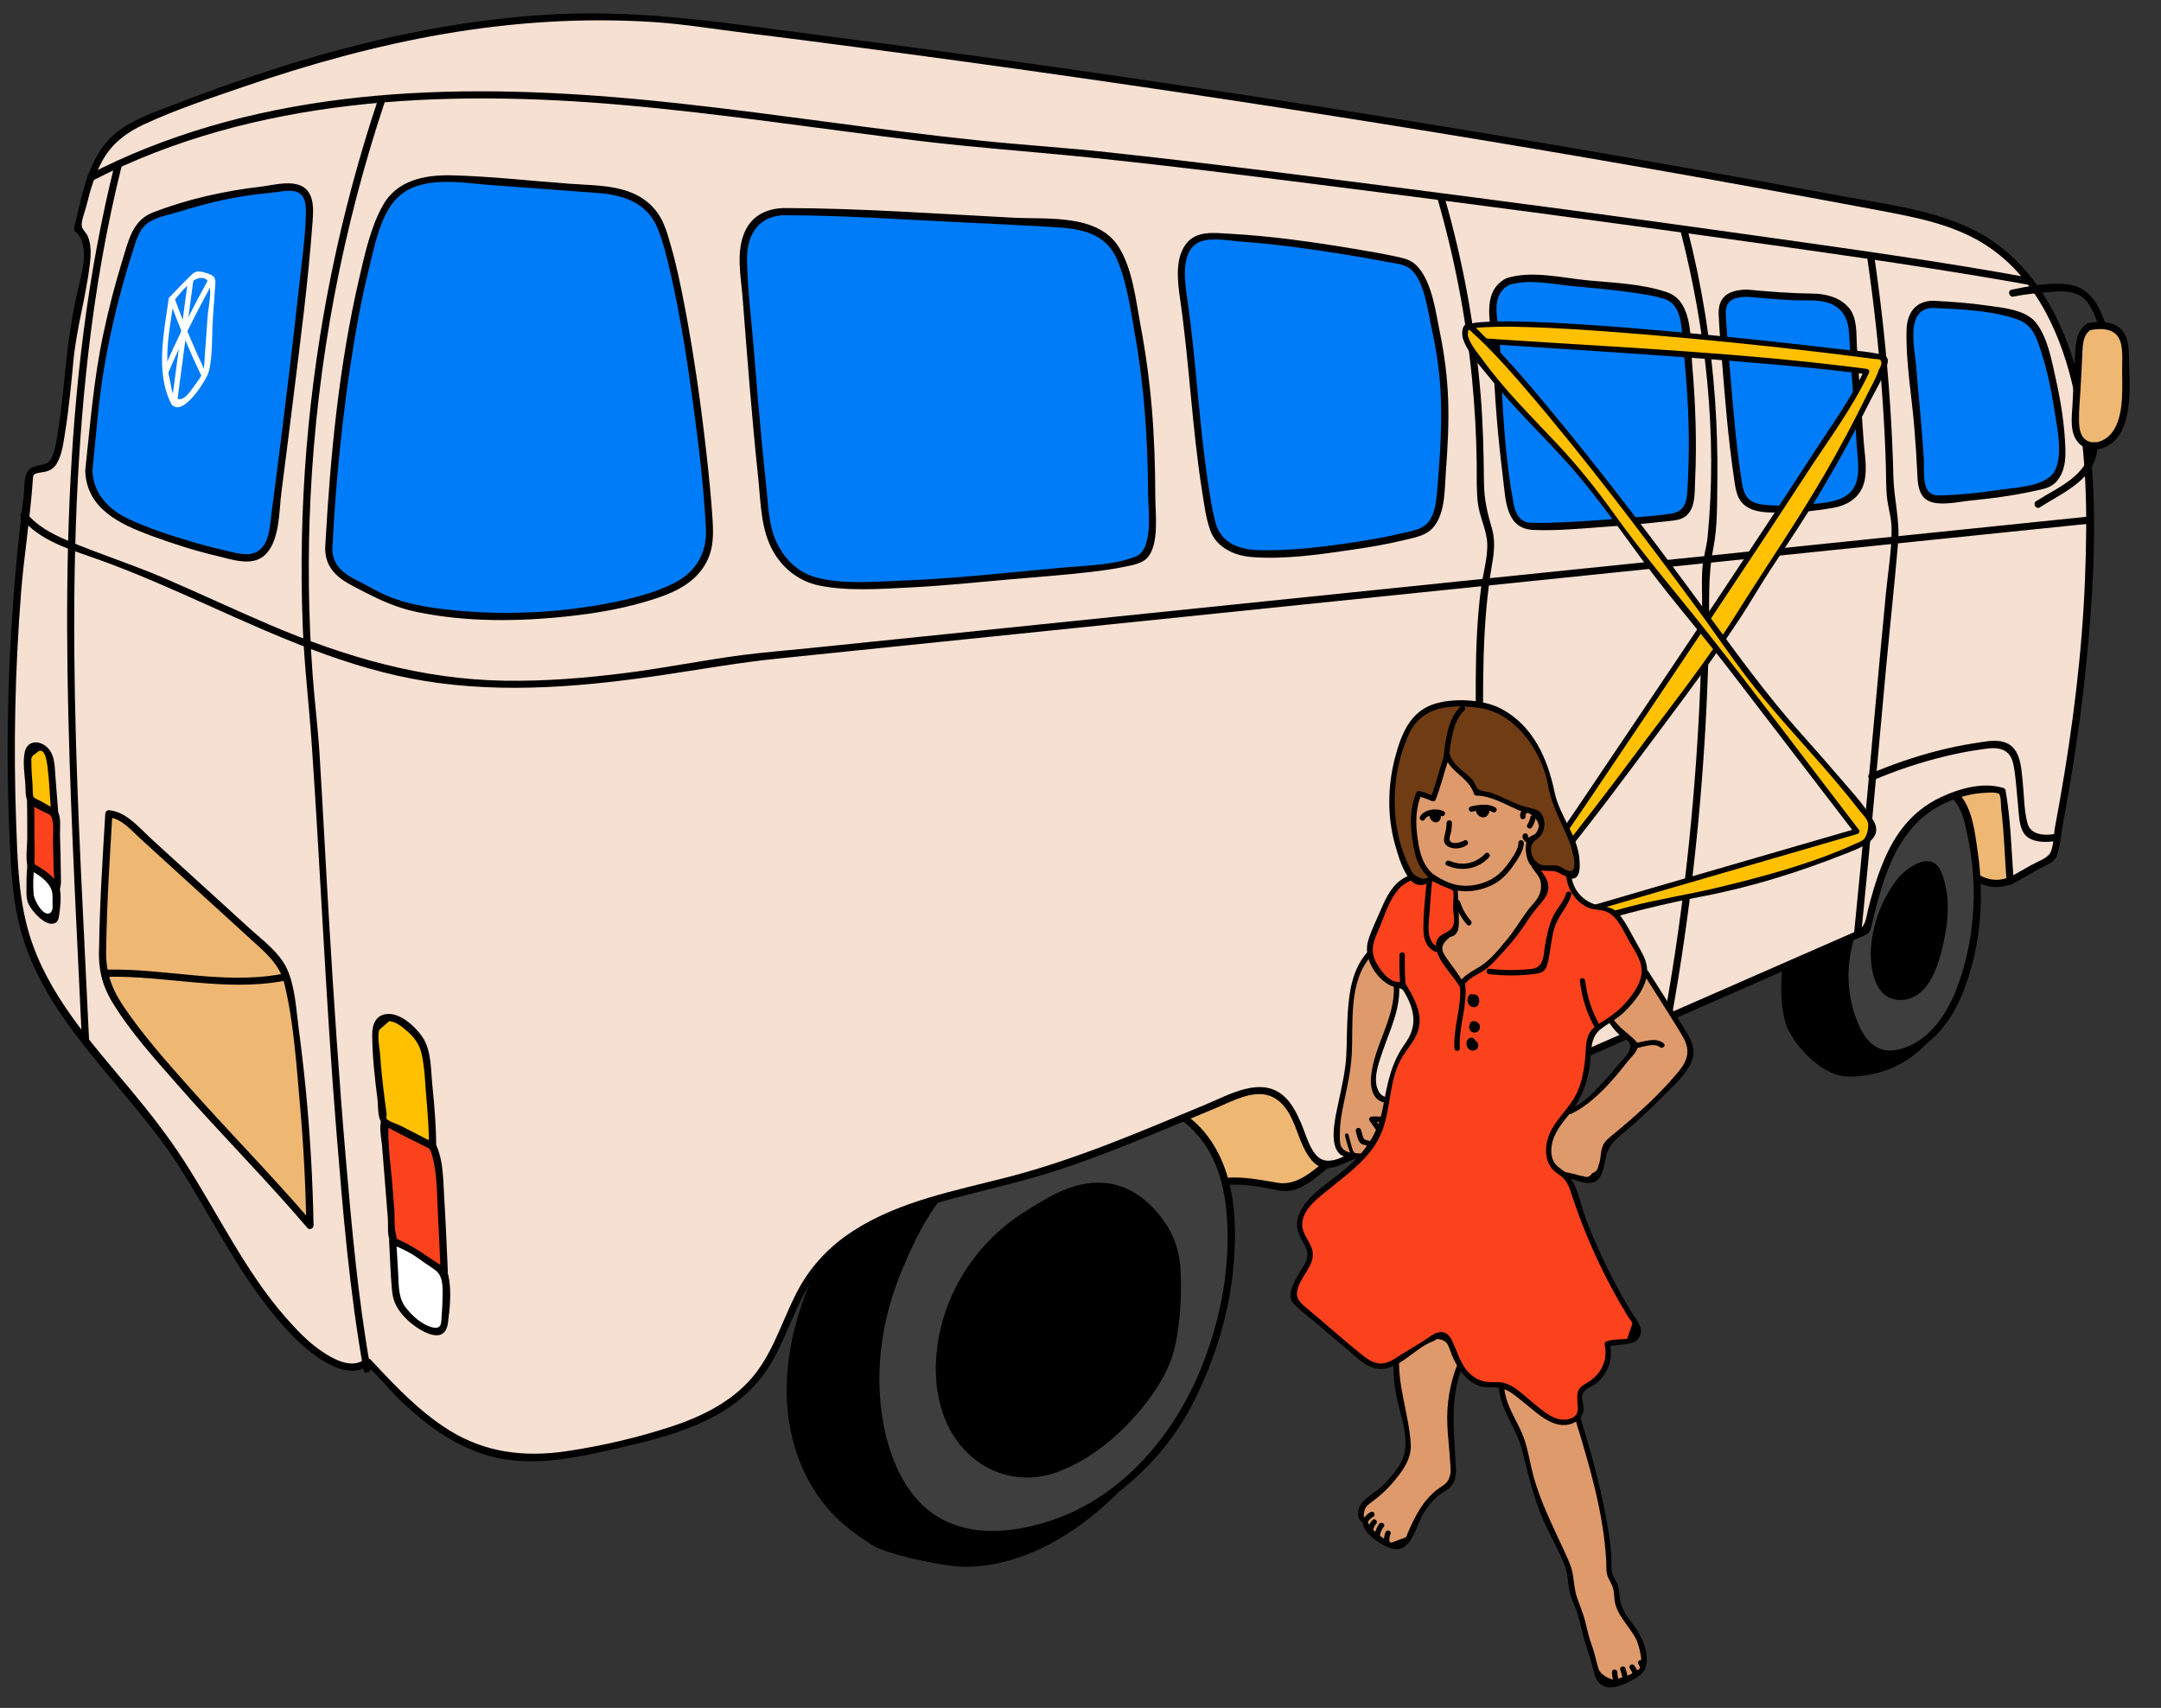 <?xml version="1.0" encoding="utf-8"?>
<!-- Generator: Adobe Illustrator 22.0.1, SVG Export Plug-In . SVG Version: 6.00 Build 0)  -->
<svg version="1.1" id="Erica_Bus" xmlns="http://www.w3.org/2000/svg" xmlns:xlink="http://www.w3.org/1999/xlink" x="0px" y="0px"
	 viewBox="0 0 902.96 713.64" enable-background="new 0 0 902.96 713.64" xml:space="preserve">
<rect x="0" y="0" width="902.96" height="713.64" fill="#333333" stroke="none"/>
<g id="Bus_1_">
	<g>
		<path fill="#EEB873" d="M512.97,493.6c6.89-0.63,13.78,0.81,20.58,2.09c1.61,0.3,3.25,0.6,4.89,0.44
			c3.15-0.31,5.88-2.25,8.43-4.13c3.05-2.24,6.1-4.48,9.15-6.71l-11.12-40.38l-39.55-4.39l-23.62,18.67l21.97,35.15L512.97,493.6z"
			/>
		<g>
			<path d="M512.97,495.1c4.94-0.32,9.73,0.18,14.6,1c3.45,0.58,7.32,1.87,10.87,1.52c6.82-0.66,13.11-7.21,18.34-11.05
				c0.54-0.4,0.88-1,0.69-1.69c-3.71-13.46-7.41-26.92-11.12-40.38c-0.19-0.69-0.78-1.03-1.45-1.1c-5.61-0.62-11.21-1.25-16.82-1.87
				c-4.45-0.49-8.9-0.99-13.34-1.48c-2.7-0.3-5.72-1.06-8.44-0.94c-3.76,0.16-7.54,4.71-10.39,6.97
				c-5.08,4.01-10.15,8.03-15.23,12.04c-0.5,0.4-0.56,1.3-0.23,1.82c7.32,11.72,14.65,23.43,21.97,35.15
				c0.27,0.42,0.77,0.78,1.3,0.74C506.8,495.6,509.88,495.35,512.97,495.1c1.91-0.15,1.93-3.15,0-3c-2.33,0.19-4.66,0.37-6.99,0.56
				c-1.99,0.16-2.07-0.41-0.99,0.9c-0.19-0.23-0.44-0.6-0.54-0.87c-1.43-3.89-4.88-7.81-7.07-11.32
				c-4.78-7.65-9.56-15.29-14.34-22.94c-0.08,0.61-0.16,1.21-0.23,1.82c4.7-3.72,9.4-7.44,14.11-11.15c2.66-2.1,5.51-4.09,8.04-6.36
				c1.27-1.13,1.84-0.72,0.45-0.72c0.53,0,1.16,0.08,1.67,0.19c6.94,1.47,14.46,1.61,21.51,2.39c5.44,0.6,10.89,1.21,16.33,1.81
				c-0.48-0.37-0.96-0.73-1.45-1.1c3.71,13.46,7.41,26.92,11.12,40.38c0.23-0.56,0.46-1.13,0.69-1.69
				c-6.37,4.67-12.87,11.63-21.31,10.25c-7.05-1.15-13.78-2.61-20.98-2.14C511.06,492.23,511.04,495.23,512.97,495.1z"/>
		</g>
	</g>
	<g>
		<path fill="#EEB873" d="M839.86,368.01c-3.87,1.75-9.59,1.69-13.2-0.55l-12.62-8.79L808,327.37l18.67-7.14l21.42,2.2l-2.2,33.5
			L839.86,368.01z"/>
		<g>
			<path d="M839.46,366.57c-7.83,3.03-12.76-0.9-18.74-5.06c-1.83-1.28-4.01-2.45-5.67-3.95c-0.13-0.11,0.43,1.3,0.32,0.11
				c-0.07-0.75-0.3-1.53-0.44-2.27c-1.83-9.47-3.66-18.95-5.48-28.42c-0.35,0.62-0.7,1.23-1.05,1.85c3.42-1.31,6.85-2.62,10.27-3.93
				c2.21-0.84,6.84-3.01,8.23-3.14c3.42-0.31,7.56,0.78,10.97,1.13c3.41,0.35,6.82,0.7,10.22,1.05c-0.5-0.5-1-1-1.5-1.5
				c-0.57,8.7-1.14,17.4-1.71,26.1c-0.12,1.89-0.29,3.79-0.37,5.69c-0.02,0.48,0,1.01-0.1,1.48c-0.08,0.38,0.32-0.97-0.15,0.15
				c-1.62,3.9-3.82,7.64-5.71,11.41c-0.86,1.72,1.73,3.24,2.59,1.51c1.9-3.8,4.33-7.62,5.8-11.6c0.85-2.31,0.69-4.97,0.85-7.43
				c0.6-9.11,1.19-18.21,1.79-27.32c0.06-0.87-0.74-1.42-1.5-1.5c-3.41-0.35-6.82-0.7-10.22-1.05c-3.45-0.35-7.67-1.5-11.14-1.14
				c-2.91,0.3-6.15,2.22-8.86,3.26c-3.42,1.31-6.85,2.62-10.27,3.93c-0.8,0.31-1.21,0.98-1.05,1.85c0.88,4.57,1.76,9.13,2.64,13.7
				c1.03,5.32,1.25,11.96,3.28,16.99c1.33,3.3,6.58,5.54,9.43,7.52c5.72,3.98,11.32,6.2,18.35,3.48
				C842.04,368.77,841.26,365.87,839.46,366.57z"/>
		</g>
	</g>
	<g>
		<path d="M804.7,331.21c-18.13,3.3-35.58,18.18-43.39,31.31c-2.29,3.84-7.14,10.44-13.18,24.72c-2.71,6.42-6.05,27.63-1.91,40.62
			c2.46,7.71,14.54,21.99,26.08,21.99c24.22,0,35.7-16.48,38.45-21.42"/>
	</g>
	<g>
		<path fill="#3E3E3E" d="M773.15,392.03c-3.95,12.96-2.72,27.47,3.52,39.51c1.68,3.25,3.88,6.47,7.19,8.03
			c3.18,1.5,6.94,1.23,10.33,0.27c7.16-2.03,13.27-6.95,17.7-12.92c4.43-5.97,7.3-12.97,9.44-20.09
			c6.36-21.19,6.49-44.21,0.35-65.46c-1.19-4.11-2.94-8.57-6.8-10.43c-3.07-1.49-6.76-0.92-9.96,0.27c-2.43,0.9-4.76,2.17-6.6,3.99
			c-2.04,2.01-3.4,4.6-4.69,7.16c-7.6,15.05-14.13,30.63-19.54,46.6L773.15,392.03z"/>
		<g>
			<path d="M771.7,391.63c-2.58,9.01-3.03,18.41-1.05,27.59c1.58,7.31,4.83,17.3,11.77,21.26c6.63,3.79,15.31,0.52,21.1-3.41
				c7.63-5.17,12.78-12.98,16.27-21.38c7.69-18.5,9.52-39.71,6.64-59.43c-1.11-7.6-2.21-19.16-8.2-24.8
				c-5.48-5.16-14.54-2.68-19.79,1.63c-4.17,3.42-6.29,8.81-8.58,13.53c-2.73,5.62-5.3,11.31-7.73,17.06
				C778.25,372.84,774.66,382.15,771.7,391.63c-0.58,1.85,2.32,2.64,2.89,0.8c4.36-14,9.98-27.66,16.24-40.91
				c3.73-7.89,6.9-16.84,16.14-19.41c11.51-3.21,13.8,10.38,15.46,18.61c3.36,16.59,2.99,33.96-1.09,50.38
				c-3.72,14.99-11.47,33.61-28.3,37.48c-11.75,2.7-16.73-8.99-19.12-18.5c-2.3-9.14-1.93-18.62,0.66-27.65
				C775.13,390.57,772.23,389.78,771.7,391.63z"/>
		</g>
	</g>
	<g>
		<path d="M447.14,463.04c-13.54-0.26-62.07,14.83-99.14,57.5c-5.41,6.22-9.1,13.74-11.93,21.49c-5.48,15-8.46,31.11-6.99,47.02
			s7.6,31.61,18.56,43.23c5,5.3,10.9,9.68,17.12,13.48c6.94,4.23,31.42,9.19,39.54,8.97c41.19-1.1,70.57-39.28,75.25-44.49"/>
	</g>
	<g>
		<path fill="#3E3E3E" d="M402.65,489.4c-14.55,10.41-31.31,43.94-35.04,66.91c-3.07,18.86-2.25,38.6,5.4,56.11
			c3.4,7.8,8.05,15.27,14.8,20.45c7.97,6.12,18.32,8.55,28.36,8.29s19.98-2.72,29.28-6.52c24.77-10.12,44.2-34.91,49.49-44.73
			c15.38-28.56,22.03-58.25,18.67-87.88c-1.62-14.28-8.71-28.49-20.72-36.37c-13.34-8.75-34.2-8.67-49.58-0.98
			C428.15,472.13,415.83,478.96,402.65,489.4z"/>
		<g>
			<path d="M401.89,488.1c-11.54,8.56-19.16,22.57-25.07,35.33c-7.33,15.8-11.88,32.35-12.34,49.82
				c-0.49,18.59,3.53,38.98,15.39,53.83c11.27,14.12,29.31,17.34,46.38,14.6c31.03-4.98,58.7-28.29,72.59-56.07
				c8.98-17.96,15-37.4,16.65-57.46c1.47-17.91,0.53-37.61-10.36-52.68c-11-15.23-29.58-20.25-47.58-17.03
				c-10.39,1.86-19.7,7.05-28.87,12.06c-9.53,5.2-18.56,11.13-27.1,17.82c-1.52,1.19,0.62,3.3,2.12,2.12
				c7.02-5.5,14.41-10.47,22.14-14.91c7.69-4.42,15.8-9.2,24.21-12.06c15.54-5.3,34.73-4.12,47.16,7.51
				c13.4,12.54,16.01,31,15.71,48.47c-0.32,18.26-4.48,36.28-11.42,53.13c-10.96,26.62-31.39,51.16-58.94,61.57
				c-16.29,6.16-36.75,9.04-52.07-1.21c-15.58-10.43-21.69-32.16-22.83-49.86c-1.18-18.25,2.38-36.04,9.41-52.83
				c5.86-13.98,13.84-30.31,26.34-39.57C404.94,489.56,403.44,486.95,401.89,488.1z"/>
		</g>
	</g>
	<g>
		<path d="M794.97,367.08c-4.59,4.98-7.18,11.42-9.49,17.79c-0.75,2.06-4.39,14.44-0.77,24.08c1.14,3.04,3.33,5.85,6.39,6.93
			c3.99,1.42,8.56-0.41,11.5-3.46c2.94-3.04,4.56-7.09,5.99-11.08c1.31-3.65,3.81-15.21,3.96-20.26c0.16-5.32-1.64-19.71-6.74-19.67
			C801.96,361.42,797.36,364.49,794.97,367.08z"/>
		<g>
			<path d="M793.91,366.02c-6.77,7.8-10.96,18.49-12.03,28.75c-0.89,8.59,0.95,23.54,12.63,23.06c10.79-0.44,15.05-13.08,17.1-21.84
				c2.09-8.94,3.27-17.55,1.13-26.59c-0.75-3.17-2.04-8.09-5.58-9.24C802.54,358.66,796.9,363.02,793.91,366.02
				c-1.36,1.37,0.76,3.49,2.12,2.12c2.08-2.08,4.64-4.06,7.53-4.86c3.24-0.89,4.35,1.03,5.35,3.71c1.42,3.78,1.97,8.05,2.11,12.06
				c0.27,7.62-1.74,16.27-4.43,23.39c-2.28,6.05-8.04,15.66-16,11.58c-5.72-2.93-6.23-11.54-5.9-17.11
				c0.61-10.16,4.67-21.09,11.33-28.77C797.29,366.69,795.18,364.56,793.91,366.02z"/>
		</g>
	</g>
	<g>
		<path d="M429.83,507.11c-22.11,12.98-36.72,37.87-37.29,63.5c-0.12,5.26,0.32,10.54,1.62,15.64c2.31,9.07,7.47,17.51,14.99,23.08
			s17.41,8.08,26.53,6.01c10.12-2.29,18.74-7.96,26.84-14.44c10.99-8.79,20.86-21.14,26.36-36.25c1.86-5.1,6.14-38.38-0.55-48.88
			c-9.55-14.99-20.32-24.45-41.19-18.13C442.57,499.02,429.83,507.11,429.83,507.11z"/>
		<g>
			<path d="M429.07,505.81c-22.48,13.53-37.47,38.43-38.03,64.8c-0.29,13.48,3.55,27.21,13.48,36.77
				c9.49,9.13,22.94,12.36,35.47,8.33c12.73-4.09,24.45-13.15,33.4-22.93c7.6-8.32,15.18-19.11,17.61-30.3
				c1.98-9.12,2.61-18.82,2.44-28.12c-0.19-10.14-2.08-17.76-8.33-25.83c-7.22-9.33-16.89-15.34-29.01-14.22
				C445.88,495.25,437.54,500.45,429.07,505.81c-1.63,1.03-0.12,3.63,1.51,2.59c5.78-3.66,11.89-7.95,18.54-9.77
				c10.96-3.01,21.46-1.12,29.58,7.06c6.54,6.58,10.62,13.56,11.44,22.82c0.78,8.82,0.2,17.86-0.96,26.62
				c-2.78,21.09-18.07,38.79-35.28,50.29c-11.6,7.75-25.39,12.36-38.67,5.86c-12.78-6.25-19.84-19.91-20.99-33.67
				c-2.31-27.66,12.8-55.04,36.35-69.21C432.24,507.41,430.73,504.81,429.07,505.81z"/>
		</g>
	</g>
	<g>
		<path fill="#F6E0D2" d="M152.73,569.59c-6.08,4.78-17.41-1.76-23.24-6.84c-26.55-23.11-39.77-57.6-60.21-86.26
			c-20.5-28.73-49.22-53.15-58.89-87.09c-3.33-11.67-4.17-23.89-4.75-36.02c-2.5-52.66-0.01-103.95,7.04-156.2
			c9.79-4.91,11.34,9.23,17.03-52.18c1.99-21.5,12.08-42.29,2.75-49.43c0.82-3.17,1.66-8.09,2.52-11.25
			c2.5-9.21,5.39-18.81,12.13-25.56c5.41-5.43,12.74-8.43,19.87-11.23c78.81-30.99,157.17-50.27,242.86-35.44l2.7,0.32
			C471.1,32.25,629.07,56.99,786.12,86.58c14.54,2.74,29.39,5.64,42.15,13.12c29.37,17.23,40.55,54.17,43.4,88.11
			c4.68,55.75-2.79,114.34-13.68,169.21l-0.41,1.17c-5.89,3.34-11.78,6.68-17.67,10.02c-0.96-12.57-1.14-25.46-3.34-37.55
			c-9.89-3.3-30.64,3.06-39.96,15.35s-13.09,27.8-16.62,42.83c-73.48,32.19-146.97,64.37-220.45,96.56
			c-1.85,0.81-3.83,1.64-5.83,1.33c-2.62-0.4-4.56-2.65-5.92-4.92c-5.5-9.18-7.29-22.63-17.57-25.61
			c-5.18-1.5-10.66,0.51-15.66,2.53c-28.82,11.65-57.16,24.83-87.15,33.02c-32.26,8.81-69.75,14.03-88.73,41.57
			c-8.97,13.01-12.3,29.4-22.06,41.82c-13.85,17.62-37.46,23.67-59.31,28.64c-16.57,3.78-33.84,7.56-50.4,3.68
			c-21.58-5.05-38-22.07-53.1-38.3L152.73,569.59z"/>
		<g>
			<path d="M151.98,568.3c-5.52,3.69-12.89-0.48-17.65-3.72c-5.64-3.83-10.52-9.01-14.99-14.11c-8.69-9.9-15.84-21-22.6-32.27
				c-6.63-11.05-12.88-22.33-19.87-33.16c-6.71-10.41-14.32-20.12-22.24-29.63c-16.48-19.79-34.69-39.71-42.34-64.88
				c-4.61-15.16-4.99-31.27-5.55-46.99c-0.56-15.65-0.68-31.32-0.36-46.98c0.33-16.23,1.14-32.46,2.4-48.64
				c1.22-15.63,3.8-31.19,4.89-46.8c0.2-2.85,0.05-2.98,2.54-3.56c0.98-0.23,2-0.27,2.98-0.52c2.05-0.53,3.47-1.58,4.56-3.41
				c2.17-3.65,2.73-8.49,3.39-12.59c1.64-10.05,2.58-20.23,3.55-30.37c1.3-13.56,5.18-26.53,6.82-39.99
				c0.48-3.96,0.78-8.38-0.91-12.13c-0.57-1.26-2.13-2.6-2.38-3.84c-0.45-2.21,1.33-6.41,1.89-8.73c1.56-6.43,3.5-13.07,6.71-18.88
				c3.94-7.14,10.02-11.71,17.3-15.1c13.42-6.24,27.79-10.98,41.77-15.78c27.23-9.36,55.07-17.1,83.46-22
				c28.83-4.97,58.19-6.88,87.4-5.02c13.29,0.85,26.31,3.08,39.5,4.67c15.17,1.83,30.33,3.84,45.48,5.82
				C484.62,36.34,611.1,56.12,737.01,79.01c15.92,2.89,31.83,5.84,47.73,8.83c14.64,2.76,29.74,5.52,42.76,13.16
				c21.07,12.37,32.45,35.37,38.1,58.33c6.62,26.89,6.67,55.53,5.59,83.04c-1.22,30.91-5.14,61.67-10.5,92.13
				c-0.65,3.71-1.33,7.41-2.02,11.11c-0.55,2.95-0.54,8.51-2.13,11.02c-1.34,2.11-5.5,3.55-7.75,4.82
				c-3.21,1.82-6.43,3.64-9.64,5.46c0.75,0.43,1.5,0.86,2.26,1.3c-0.93-12.67-1.22-25.4-3.39-37.95c-0.09-0.51-0.58-0.91-1.05-1.05
				c-8.35-2.49-17.98,0.19-25.63,3.73c-10.11,4.67-17.08,12.2-22.06,22.08c-2.53,5.03-4.5,10.34-6.14,15.71
				c-0.98,3.18-1.84,6.4-2.65,9.63c-0.39,1.55-0.6,3.36-1.18,4.85c-1.17,2.99-2.63,3.45-5.54,4.72
				c-14.58,6.38-29.15,12.77-43.73,19.15c-29.15,12.77-58.3,25.54-87.45,38.3c-14.58,6.38-29.15,12.77-43.73,19.15
				c-7.29,3.19-14.58,6.38-21.86,9.58c-3.04,1.33-6.07,2.66-9.11,3.99c-4.45,1.95-11.77,7.19-16.56,3.8
				c-3.97-2.81-5.8-10.27-7.65-14.51c-1.81-4.15-3.86-8.46-7.34-11.49c-9.54-8.31-22.89-0.39-32.55,3.62
				c-27.06,11.23-53.94,22.89-82.37,30.26c-22.05,5.72-45.6,10.02-65.02,22.61c-9.32,6.03-17.06,14-22.45,23.73
				c-6.32,11.42-9.81,24.39-17.65,34.96c-8.76,11.81-22.27,18.59-35.94,23.07c-14.17,4.63-29.22,8.12-43.97,10.29
				c-17.27,2.53-33.77,0.52-48.74-8.83c-12.54-7.83-22.79-18.76-32.79-29.5c-0.33-0.36-0.99-0.57-1.46-0.39
				c-0.35,0.14-0.71,0.28-1.06,0.42c-1.78,0.7-1,3.6,0.8,2.89c1.17-0.46,10.7,10.81,12.38,12.45c4.47,4.36,9.14,8.52,14.15,12.27
				c10.22,7.65,21.83,13.13,34.63,14.47c15.35,1.61,30.73-2.06,45.59-5.48c11.89-2.74,23.84-5.8,34.91-11.06
				c10.67-5.07,20.01-12.39,26.38-22.44c7.31-11.54,10.72-25.1,18.34-36.48c14.33-21.42,40.53-29.31,64.2-35.4
				c12.85-3.31,25.74-6.33,38.37-10.45c14.78-4.82,29.21-10.62,43.56-16.58c7.47-3.1,14.92-6.25,22.41-9.34
				c7.05-2.91,16.62-8.47,24.14-4.36c9.78,5.34,9.23,19.45,16.56,26.91c3.47,3.54,7.3,2.91,11.55,1.14
				c7.65-3.18,15.19-6.65,22.77-9.98c15.18-6.65,30.36-13.3,45.55-19.95c30.67-13.43,61.34-26.87,92.01-40.3
				c15.18-6.65,30.36-13.3,45.55-19.95c3.64-1.6,7.29-3.19,10.93-4.79c3.46-1.52,4.06-1.37,4.9-4.91c1.6-6.74,3.28-13.48,5.57-20.02
				c4.63-13.22,11.69-24.82,24.68-30.98c5.15-2.44,10.89-4.19,16.61-4.48c1.39-0.07,5.43-0.5,6.49,0.52
				c0.75,0.72,0.71,5.24,0.82,6.14c0.27,2.17,0.48,4.36,0.67,6.54c0.68,7.88,0.99,15.78,1.57,23.67c0.08,1.12,1.21,1.89,2.26,1.3
				c4.02-2.28,8.03-4.55,12.05-6.83c2.45-1.39,5.57-2.22,6.62-4.96c1.52-3.96,1.8-8.98,2.58-13.16c0.92-4.94,1.8-9.89,2.64-14.85
				c3.26-19.2,5.93-38.51,7.7-57.91c3.24-35.52,4.87-73.12-2.6-108.24c-6.09-28.61-20.45-56.91-48.51-69.12
				c-16.95-7.38-36.05-9.59-54.09-12.94c-20.13-3.74-40.27-7.4-60.43-10.98c-80.95-14.38-162.13-27.47-243.5-39.27
				c-40.33-5.85-80.7-11.38-121.11-16.59c-36.38-4.69-72.32-10.52-109.15-8.73c-36.84,1.8-73.19,9.19-108.44,19.85
				C106.32,31.25,88.5,37.57,70.88,44.4c-7.62,2.96-15.64,5.73-22.12,10.89c-5.59,4.45-9.14,10.58-11.67,17.17
				c-2.83,7.4-4.23,15.08-6.1,22.73c-0.12,0.49-0.02,1.11,0.39,1.46c6.77,5.78,2.48,18.32,0.9,25.57
				c-2.33,10.66-3.89,21.13-4.96,31.98c-0.83,8.4-1.65,16.83-2.96,25.17c-0.6,3.8-1.09,7.97-2.64,11.53
				c-1.52,3.5-3.73,3.02-6.98,3.92c-5.44,1.5-4.21,7.19-4.83,12.17c-1.53,12.32-2.81,24.67-3.83,37.04
				c-2.03,24.61-3,49.31-2.87,74.01c0.07,12.43,0.4,24.86,1.03,37.28c0.58,11.28,1.47,22.64,4.46,33.58
				c10.57,38.68,44.52,65,65.58,97.67c12.17,18.87,22.13,39.18,35.71,57.13c6.12,8.1,12.99,16.23,21.19,22.32
				c5.9,4.37,15.25,9.61,22.32,4.89C155.09,569.82,153.59,567.22,151.98,568.3z"/>
		</g>
	</g>
	<g>
		<path fill="#007CF8" d="M328.5,88.44c-14.28-0.55-18.67,10.44-17.74,22.49c3.03,38.98,5.31,71.14,9.56,106.52
			c1.59,13.24,10.93,22.58,19.03,24.94c8.8,2.57,18.26,1.87,27.43,1.91c13.01,0.05,25.98-1.1,38.94-2.26
			c7.81-0.7,15.63-1.39,23.44-2.09c12.62-1.12,30.79-2.26,43.11-5.19c2.17-0.52,4.44-1.14,6.04-2.7c2.45-2.37,2.85-11.7,2.88-15.11
			c0.37-36.26-1.65-63.73-9.97-99.03c-1.6-6.79-3.63-13.99-8.93-18.53c-5.51-4.72-13.28-5.5-20.52-5.93
			C414.29,91.84,338.93,88.44,328.5,88.44z"/>
		<g>
			<path d="M328.5,86.94c-7.31-0.08-13.92,2.65-17.14,9.56c-4,8.59-1.75,19.02-1.05,28.03c1.93,25.07,3.86,50.15,6.5,75.16
				c1.1,10.38,1.03,21.94,6.52,31.16c4.29,7.21,10.94,12.21,19.17,13.85c12.15,2.43,25.61,1.37,37.92,0.76
				c13.67-0.67,27.29-2.1,40.92-3.31c11.46-1.02,22.96-1.8,34.39-3.15c4.76-0.57,9.52-1.21,14.21-2.18
				c3.49-0.72,7.93-1.4,10.13-4.55c4.25-6.08,2.68-17.96,2.66-24.82c-0.03-12.34-0.41-24.68-1.46-36.97
				c-0.99-11.63-2.57-23.21-4.73-34.69c-1.99-10.57-3.27-23.39-9.15-32.68c-8.72-13.77-29.62-11.41-43.9-12.14
				C391.91,89.36,360.13,87.03,328.5,86.94c-1.93-0.01-1.93,2.99,0,3c24.24,0.07,48.57,1.79,72.77,2.94c13,0.62,26.01,1.24,39,2
				c11.05,0.65,21.6,2.26,26.47,13.53c4.22,9.78,5.7,21.27,7.55,31.69c3.89,21.94,5.34,44.14,5.43,66.41
				c0.03,6.52,2.4,23.07-5.26,26.08c-9.15,3.59-20.51,3.7-30.19,4.57c-22.53,2.03-45.15,4.64-67.75,5.47
				c-11.49,0.42-24.72,1.7-35.89-1.45c-9.02-2.55-15.58-10.68-17.98-19.54c-1.67-6.18-1.87-12.96-2.56-19.32
				c-0.66-6.13-1.28-12.26-1.86-18.39c-1.18-12.37-2.21-24.75-3.19-37.14c-1.01-12.7-2.72-25.61-2.9-38.35
				c-0.15-10.57,5.05-18.64,16.35-18.52C330.43,89.96,330.43,86.96,328.5,86.94z"/>
		</g>
	</g>
	<g>
		<path fill="#007CF8" d="M494.53,124.53c2.06,13.81,6.8,77.37,12.47,96.28c1.65,5.49,7.69,9.89,15.93,10.44
			c19.82,1.32,69.16-6.06,73.82-10.89c3.97-4.12,4.82-10.25,5.3-15.94c2.7-32.24,2.89-50.13-5.84-81.28
			c-1.4-4.99-3.28-10.4-7.74-13.04c-2.86-1.7-56.89-11.21-83.12-11.21C494.92,98.88,492.18,108.76,494.53,124.53z"/>
		<g>
			<path d="M493.09,124.93c3.9,26.74,4.97,53.82,9.23,80.54c0.86,5.38,1.55,11.15,3.44,16.29c2.61,7.11,10.07,10.43,17.18,11
				c13.97,1.1,28.58-1.08,42.38-3.1c7.16-1.05,14.32-2.25,21.35-3.97c3.49-0.85,8.11-1.63,10.94-4.06
				c6.44-5.51,5.97-16.95,6.54-24.53c0.75-10,1.3-20.03,0.95-30.06c-0.33-9.44-1.52-18.83-3.44-28.08c-1.77-8.57-3.13-20.25-9-27.19
				c-2.63-3.11-5.46-3.73-9.22-4.54c-5.72-1.24-11.5-2.24-17.28-3.2c-17.36-2.89-34.92-5.42-52.51-6.37
				c-6.27-0.34-13.75-1.42-18.05,4.24C490.83,108.15,492.07,117.71,493.09,124.93c0.27,1.9,3.16,1.09,2.89-0.8
				c-0.91-6.49-2.58-17.91,3.89-22.29c4.6-3.11,13.15-1.3,18.37-0.92c14.63,1.07,29.2,3.08,43.68,5.41
				c5.71,0.92,11.42,1.9,17.1,3.02c2.73,0.54,6.12,0.8,8.66,2.01c7.22,3.45,8.81,18.12,10.38,25.14c1.98,8.85,3.34,17.81,3.86,26.87
				c0.49,8.66,0.26,17.34-0.25,26c-0.28,4.71-0.63,9.41-1.03,14.11c-0.42,4.95-0.79,12.3-4.94,15.82c-2.58,2.19-7.09,2.83-10.27,3.6
				c-6.08,1.47-12.27,2.54-18.45,3.5c-13.36,2.06-27.08,3.78-40.62,3.5c-8.28-0.17-16.04-2.74-18.42-11.37
				c-1.34-4.86-2.1-9.91-2.88-14.88c-4.11-26.38-5.21-53.11-9.07-79.5C495.7,122.23,492.81,123.04,493.09,124.93z"/>
		</g>
	</g>
	<g>
		<path fill="#007CF8" d="M630.01,117.66c-10.19,4.76-4.81,16.63-4.61,27.87c0.41,23,2.34,41.03,5.37,63.84
			c0.45,3.37,2.07,9.57,6.99,10.33c9.24,1.43,57.15-2.9,62.84-3.91c4.99-0.89,5.67-6.01,5.87-9.05c1.69-26.36,0.22-43.46-2.28-69.58
			c-0.41-4.24-1.53-8.67-4.47-11.76c-4.57-4.82-41.74-6.91-53.21-8.49C642.57,116.35,633.92,116.17,630.01,117.66z"/>
		<g>
			<path d="M629.25,116.36c-11.34,6-5.57,21.02-5.32,31.13c0.44,17.54,1.93,34.96,4.1,52.37c1.14,9.14,1.09,21.1,12.73,21.58
				c9.31,0.38,18.75-0.49,28.03-1.16c9.31-0.67,18.64-1.42,27.92-2.49c2.79-0.32,5.77-0.42,7.98-2.37c3.85-3.4,3.37-9.87,3.59-14.47
				c0.8-16.39,0.16-32.72-1.25-49.06c-0.79-9.23,0.64-25.88-10.3-29.7c-10.46-3.66-22.58-4-33.52-5.06
				c-10.52-1.02-23.34-4.22-33.61-0.91c-1.83,0.59-1.05,3.49,0.8,2.89c8.26-2.66,17.77-0.43,26.21,0.38
				c9.46,0.91,18.96,1.71,28.36,3.19c3.56,0.56,7.23,1.12,10.64,2.29c6.52,2.23,6.86,10.14,7.42,16.04
				c1.28,13.53,2.46,27.07,2.62,40.67c0.08,7.06-0.09,14.12-0.47,21.17c-0.3,5.56-0.38,10.72-6.81,11.75
				c-6.77,1.09-13.75,1.42-20.58,1.99c-8.79,0.73-17.59,1.37-26.4,1.72c-3.33,0.13-6.67,0.25-10,0.16
				c-1.05-0.03-2.23,0.04-3.26-0.21c-3.89-0.92-5.16-4.89-5.8-8.39c-2.96-16.07-4.11-32.93-4.94-49.22
				c-0.4-7.86-0.29-15.72-1.31-23.54c-0.87-6.68-2.43-14.39,4.67-18.15C632.47,118.05,630.96,115.46,629.25,116.36z"/>
		</g>
	</g>
	<g>
		<path fill="#007CF8" d="M730,122.5c-6.04,0-10.42,1.31-10.43,6.87c-0.01,6.31,5.44,74.11,8.23,78.26
			c3.58,5.32,9.52,4.82,15.93,4.94c8.22,0.16,14.28-0.55,22.99-2.01c4.01-0.67,7.86-3.18,9.79-6.75c1.62-2.98,1.47-6.57,1.28-9.96
			c-1.19-21.45-2.38-30.69-3.57-52.14c-0.17-3.12-0.21-8.39-1.94-10.99c-3.09-4.64-9.26-6.76-14.83-6.59
			C749.92,124.37,730,122.5,730,122.5z"/>
		<g>
			<path d="M730,121c-7.38,0.13-12.2,2.64-11.86,10.47c0.28,6.27,0.83,12.53,1.33,18.79c1.33,16.48,2.63,33.05,5.06,49.42
				c0.74,4.98,1.06,9.62,5.88,12.39c4.59,2.63,10.79,2.05,15.88,2.03c6.67-0.02,13.35-0.75,19.91-1.93
				c5.01-0.9,9.78-3.52,11.94-8.35c2.63-5.89,0.97-13.54,0.56-19.76c-0.87-13.17-2.04-26.31-2.81-39.48
				c-0.31-5.24,0.26-11.74-3.38-16c-3.84-4.49-9.8-5.87-15.45-5.92C748.03,122.57,739,121.84,730,121c-1.92-0.18-1.91,2.82,0,3
				c6.26,0.59,12.52,1.09,18.8,1.43c4.06,0.22,8.5-0.22,12.5,0.48c7.74,1.34,10.87,6.1,11.32,13.48
				c0.65,10.65,1.35,21.28,2.17,31.91c0.39,5.09,0.76,10.17,1.08,15.27c0.45,7.16,2.37,16.38-4.81,20.8
				c-4.81,2.96-12.13,3.04-17.57,3.46c-5.46,0.42-11.38,0.69-16.84,0.03c-7.79-0.95-8.24-5.46-9.17-11.61
				c-2.04-13.57-3.16-27.31-4.34-40.98c-0.61-7.09-1.19-14.18-1.67-21.29c-0.14-2.07-0.35-4.17-0.37-6.25
				c-0.04-5.52,3.88-6.62,8.89-6.71C731.93,123.96,731.94,120.96,730,121z"/>
		</g>
	</g>
	<g>
		<path fill="#007CF8" d="M807.85,127.18c-9.76-0.49-9.85,9.06-9.67,12.28c1.07,18.65,3.23,35.92,4.3,54.57
			c0.27,4.76-0.26,12.11,4.11,14.01c3.7,1.61,33.33-1.74,45.75-4.99c2-0.52,3.33-0.39,4.85-1.78c2.51-2.29,4.24-6.28,4.34-9.68
			c0.47-15.99-5.86-47.82-12.2-56.12C844.21,128.78,812.24,127.4,807.85,127.18z"/>
		<g>
			<path d="M807.85,125.68c-7.4-0.02-11,5.08-11.2,12.06c-0.38,13.26,2.06,26.98,3.17,40.18c0.55,6.57,1,13.14,1.3,19.72
				c0.16,3.65,0.32,8.45,3.49,10.93c4.34,3.39,13.65,1.1,18.49,0.62c9.01-0.89,18.09-2.06,26.93-4.04c3.54-0.8,6.9-1.16,9.35-4.06
				c3.34-3.94,3.78-8.77,3.62-13.71c-0.31-9.78-1.89-19.6-4.02-29.14c-1.65-7.43-3.4-17.4-8.37-23.53
				c-4.36-5.37-13.9-6.12-20.22-7.03C822.92,126.61,815.39,126.05,807.85,125.68c-1.93-0.1-1.92,2.91,0,3
				c11.57,0.57,24.02,0.94,35.05,4.77c6.25,2.17,7.96,7.3,9.9,13.26c2.6,7.98,4.32,16.28,5.6,24.56c1.12,7.28,3.57,17.96,0.44,24.97
				c-3.15,7.04-15.97,7.36-22.82,8.37c-7.5,1.1-15.11,2.03-22.69,2.3c-2.31,0.08-5.04,0.54-6.9-0.96
				c-3.32-2.67-2.33-9.95-2.56-13.84c-0.77-13.14-2.19-26.23-3.25-39.35c-0.59-7.28-4.71-24.11,7.23-24.08
				C809.78,128.68,809.78,125.68,807.85,125.68z"/>
		</g>
	</g>
	<g>
		<path fill="#007CF8" d="M137.36,229.6c0,11.53,11.13,13.49,18.67,18.13c24.17,14.83,100.04,12.05,128.43-3.87
			c7.79-4.37,12.37-13.2,12.19-18.78c-1.01-31.75-13.29-123.41-23.41-135.69c-2.87-3.48-6.46-6.47-10.68-8.09
			c-3.8-1.47-7.94-1.79-12-2.09c-18.38-1.36-36.76-2.73-55.13-4.09c-10.89-0.81-23.36-1.04-30.87,6.88
			c-3.4,3.59-5.21,8.35-6.85,13.01C141.68,140.48,137.36,229.6,137.36,229.6z"/>
		<g>
			<path d="M135.86,229.6c0.4,10.31,8.47,13.68,16.57,17.85c7.12,3.66,13.73,6.6,21.66,8.25c20.87,4.36,43.01,4.07,64.11,1.73
				c10.11-1.12,20.22-2.79,30.02-5.58c8.26-2.35,17.6-5.38,23.48-11.97c6.25-7,6.6-14.15,6.03-22.96c-0.6-9.12-1.51-18.22-2.53-27.3
				c-2.33-20.73-5.25-41.44-9.17-61.93c-1.62-8.45-3.37-16.91-5.76-25.18c-1.35-4.69-2.77-9.94-5.76-13.9
				c-8.82-11.7-23.58-10.87-36.76-11.85c-16.24-1.2-32.58-3.08-48.86-3.49c-11.33-0.28-23.02,1.95-28.96,12.62
				c-5.11,9.17-7.52,20.43-9.88,30.58c-8.4,36.18-12,73.76-14.08,110.8C135.94,228.05,135.89,228.82,135.86,229.6
				c-0.09,1.93,2.91,1.92,3,0c1.41-28.79,4.34-57.68,9-86.12c1.67-10.21,3.62-20.38,6.11-30.42c2.44-9.83,4.93-23.99,12.66-30.98
				c9.92-8.98,26.64-5.62,38.65-4.73c15.1,1.12,30.2,2.17,45.29,3.36c10.37,0.82,19.97,4.41,24.12,14.49
				c2.45,5.96,3.95,12.38,5.4,18.64c4.15,17.94,6.97,36.2,9.46,54.44c2.37,17.37,4.48,34.85,5.41,52.37
				c0.55,10.3-4.06,18.41-13.53,23.12c-7.68,3.82-16.18,6.03-24.55,7.76c-22.12,4.57-45.47,5.69-67.94,3.41
				c-9.42-0.96-19.32-2.47-28.05-6.35c-3.75-1.67-7.29-3.86-10.97-5.67c-5.84-2.88-10.79-6.16-11.07-13.3
				C138.78,227.68,135.78,227.67,135.86,229.6z"/>
		</g>
	</g>
	<g>
		<path fill="#007CF8" d="M37.12,196.65c0,6.59,2.29,10.68,6.38,15.03s9.68,6.73,15.14,8.85c13.21,5.12,26.74,9.46,40.6,12.06
			c2.56,0.48,5.26,0.89,7.71-0.05c4.93-1.9,6.65-8.2,7.39-13.67c2.93-21.7,12.18-93.81,14.79-126.59c0.63-7.86,0-15.38-9.93-13.73
			c-22.41,1.61-33.98,4.94-54.83,11.62c-2.4,0.77-4.58,2.36-6.19,4.39c-1.36,1.71-2.11,3.86-2.82,5.96
			c-10.09,30.05-16.15,61.58-17.95,93.39L37.12,196.65z"/>
		<g>
			<path d="M35.62,196.65c0.48,16.03,14.61,22.43,27.8,27.29c8.94,3.29,18.04,6.19,27.32,8.38c5.82,1.37,14.01,4.35,19.32,0.12
				c6.95-5.55,6.48-18.76,7.54-26.9c1.58-12.13,3.11-24.27,4.61-36.41c3.14-25.54,6.59-51.17,8.42-76.84
				c0.32-4.46,0.68-10.41-3.14-13.6c-4.62-3.86-13.36-1.29-18.69-0.67c-15.07,1.75-30.65,5.24-44.83,10.72
				C55.5,92,53.79,100.19,51.34,108.11c-3.22,10.41-5.96,20.97-8.21,31.63C39.13,158.63,37.66,177.51,35.62,196.65
				c-0.21,1.92,2.8,1.9,3,0c1.58-14.78,2.51-29.49,5.09-44.17c2.81-15.95,6.7-31.71,11.65-47.13c1.47-4.58,2.66-9.85,7.02-12.59
				c3.45-2.17,8.27-3.03,12.14-4.21c6.1-1.86,12.24-3.6,18.47-4.95c6.87-1.48,13.83-2.47,20.83-3.11c3.24-0.3,8.03-1.62,11.01,0.1
				c2.95,1.7,3.02,5.56,2.97,8.63c-0.14,9.5-1.61,19.14-2.62,28.58c-1.25,11.72-2.61,23.43-4,35.13
				c-2.42,20.29-4.96,40.57-7.65,60.82c-0.68,5.15-0.79,13.13-5.48,16.37c-4.18,2.89-10.16,0.73-14.71-0.29
				c-4.49-1.01-8.94-2.2-13.36-3.51c-8.91-2.66-18.1-5.57-26.51-9.59c-8.26-3.94-14.56-10.6-14.84-20.09
				C38.56,194.72,35.56,194.71,35.62,196.65z"/>
		</g>
	</g>
	<g>
		<path fill="#EEB873" d="M42.88,396.03c0.31-23.86,1.18-32.17,2.59-55.99c3.76-0.03,6.93,2.66,9.71,5.19
			c18.36,16.73,36.72,33.47,55.08,50.2c2.68,2.45,5.41,4.94,7.27,8.06c2.41,4.02,3.21,8.78,3.92,13.42
			c4.82,31.49,7.52,63.31,8.07,95.17c-28.92-34.03-45.44-47.38-74-83.63C42.88,411.95,42.4,406.51,42.88,396.03z"/>
		<g>
			<path d="M44.38,396.03c0.26-18.71,1.48-37.32,2.59-55.99c-0.5,0.5-1,1-1.5,1.5c5.32,0.49,9.29,5.34,12.99,8.71
				c2.9,2.64,5.8,5.28,8.7,7.93c6.28,5.72,12.56,11.45,18.84,17.17c6.28,5.72,12.56,11.45,18.84,17.17
				c6.1,5.56,12.01,10.29,14.03,18.69c3.9,16.21,4.97,33.63,6.45,50.21c1.5,16.84,2.37,33.73,2.69,50.63
				c0.85-0.35,1.71-0.71,2.56-1.06c-16.54-19.41-34.47-37.52-51.39-56.58c-9.57-10.77-19.36-21.78-27.45-33.72
				C46.35,412.74,43.97,405.58,44.38,396.03c0.08-1.93-2.92-1.93-3,0c-0.36,8.39,1.08,15.36,5.47,22.62
				c7.5,12.41,17.63,23.54,27.15,34.42c17.8,20.35,36.92,39.47,54.46,60.05c0.86,1,2.58,0.18,2.56-1.06
				c-0.35-18.85-1.41-37.69-3.23-56.46c-0.83-8.55-1.82-17.08-2.96-25.59c-1.09-8.12-1.44-17.4-4.82-24.95
				c-3.2-7.14-10.31-12.18-15.93-17.31c-6.76-6.16-13.53-12.33-20.29-18.49c-6.76-6.16-13.53-12.33-20.29-18.49
				c-5.18-4.72-10.58-11.55-18.01-12.23c-0.84-0.08-1.46,0.75-1.5,1.5c-1.11,18.67-2.33,37.29-2.59,55.99
				C41.36,397.96,44.36,397.96,44.38,396.03z"/>
		</g>
	</g>
	<g>
		<path fill="#FC421D" d="M23.4,371.6c0.54-0.54,0.54-3.22,0.54-3.76c0-9.03-0.25-16.88-0.69-25.9c-0.04-0.79-0.09-1.63-0.56-2.27
			c-0.34-0.47-0.86-0.78-1.37-1.07c-2.84-1.63-5.69-3.26-8.53-4.88c0.26,9.77-0.11,17.83,0.4,28.75L23.4,371.6z"/>
		<g>
			<path d="M24.69,372.35c1.07-2.23,0.75-4.97,0.73-7.38c-0.03-5.18-0.16-10.36-0.35-15.54c-0.11-2.99,0.67-7.89-1.09-10.53
				c-1.98-2.97-7.45-4.78-10.44-6.49c-0.97-0.55-2.28,0.14-2.26,1.3c0.13,5.47,0.09,10.93,0.11,16.4
				c0.02,3.59-1.09,10.36,0.76,13.45c1,1.67,3.64,3.25,5.07,4.54c1.7,1.52,3.4,3.04,5.1,4.57c1.44,1.28,3.56-0.83,2.12-2.12
				c-1.34-1.2-2.68-2.4-4.02-3.6c-1.58-1.41-4.81-3.29-5.78-5.17c-0.52-1.01-0.14-3.53-0.17-4.85c-0.06-2.54-0.09-5.09-0.09-7.64
				c-0.02-5.19,0.01-10.38-0.11-15.58c-0.75,0.43-1.5,0.86-2.26,1.3c2.97,1.7,8.58,3.47,9.71,6.93c0.92,2.81,0.33,7.3,0.43,10.23
				c0.11,3.33,0.19,6.67,0.23,10.01c0.03,2.38,0.8,6.38-0.3,8.67C21.27,372.57,23.86,374.09,24.69,372.35z"/>
		</g>
	</g>
	<g>
		<path fill="#FFC000" d="M22.85,339.84c-0.48-6.14-0.95-12.27-1.43-18.41c-0.19-2.41-0.41-4.93-1.77-6.93
			c-0.85-1.25-2.11-2.21-3.53-2.7c-0.89-0.3-1.9-0.41-2.73,0.02c-1.41,0.73-1.7,2.59-1.76,4.18c-0.2,5.65,0.49,12.33,1.05,17.96
			L22.85,339.84z"/>
		<g>
			<path d="M24.35,339.84c-0.4-5.21-0.81-10.43-1.21-15.65c-0.27-3.43-0.19-7.45-2.18-10.45c-2.97-4.45-9.59-5.24-10.69,0.83
				c-0.74,4.09-0.04,8.83,0.31,12.92c0.2,2.34-0.25,5.99,1.4,7.78c2.28,2.48,7.18,4.15,10.13,5.86c1.67,0.97,3.19-1.62,1.51-2.59
				c-2.11-1.22-4.23-2.45-6.34-3.67c-0.81-0.47-2.71-1.13-3.28-1.9c-0.42-0.56-0.29-3.98-0.42-5.48c-0.23-2.77-0.43-5.55-0.46-8.33
				c-0.03-2.34-0.41-2.9,1.83-4.3c2.09-2.15,3.57-1.27,4.43,2.64c0.14,0.82,0.29,1.65,0.43,2.47c0.84,6.56,1.04,13.27,1.55,19.86
				C21.49,341.76,24.49,341.77,24.35,339.84z"/>
		</g>
	</g>
	<g>
		<path fill="#FC421D" d="M185.62,531.32c-0.16-3.51-0.31-7.02-0.47-10.53c-0.44-9.8-0.88-19.59-1.73-29.36
			c-0.45-5.1-1.08-10.39-3.82-14.71c-0.58-0.92-1.26-1.79-2.17-2.38c-1.14-0.74-2.52-0.98-3.84-1.32c-3.13-0.81-6.08-2.3-8.58-4.34
			c-1.04-0.85-2.41-1.84-3.57-1.18c-1.01,0.58-1.04,1.99-0.95,3.15c1.27,15.97,2.55,31.94,3.82,47.91L185.62,531.32z"/>
		<g>
			<path d="M187.12,531.32c-0.45-10.04-0.83-20.09-1.47-30.12c-0.52-8.1-0.17-18.15-4.76-25.24c-1.81-2.81-3.88-3.45-6.91-4.39
				c-1.95-0.61-3.81-1.3-5.58-2.34c-1.63-0.96-3.12-2.76-5-3.21c-6.61-1.6-4.05,9.16-3.8,12.3c0.82,10.22,1.63,20.44,2.45,30.66
				c0.33,4.11-0.86,9.39,2.93,11.73c6.57,4.06,13.26,7.94,19.88,11.91c1.66,0.99,3.17-1.6,1.51-2.59c-5.18-3.1-10.36-6.2-15.53-9.3
				c-1.3-0.78-2.94-1.49-4.11-2.46c-0.33-0.28-1.04-0.42-1.29-0.77c-0.62-0.89,0.82,1.04,0.21-0.85c-1.09-3.38-0.63-7.94-0.92-11.5
				c-0.33-4.15-0.66-8.3-0.99-12.46c-0.19-2.39-2.76-23.47-0.63-23.55c0.54-0.02,3.3,2.4,3.77,2.69c1.03,0.62,2.12,1.15,3.24,1.61
				c5.09,2.08,8.6,3.12,10.36,9.1c2.27,7.73,2.07,16.54,2.5,24.54c0.44,8.08,0.76,16.16,1.13,24.25
				C184.21,533.24,187.21,533.25,187.12,531.32z"/>
		</g>
	</g>
	<g id="Licht">
		<path fill="#FFC000" d="M180.75,478.96c0.09-10.63-1.42-23.48-2.45-34.05c-0.32-3.26-0.71-6.61-2.27-9.5
			c-1.42-2.63-3.7-4.67-6.01-6.56c-1.85-1.52-3.83-3.02-6.17-3.52c-2.34-0.5-5.12,0.29-6.22,2.41c-0.61,1.17-0.63,2.54-0.62,3.86
			c0.07,12.37,1.77,24.3,3.42,36.93L180.75,478.96z"/>
		<g>
			<path d="M182.25,478.96c0.01-8.62-0.77-17.2-1.62-25.77c-0.64-6.46-0.36-14.21-4.08-19.81c-2.72-4.1-8.6-9.59-13.89-9.7
				c-5.42-0.11-7.17,4.1-7.14,8.83c0.06,8.91,1.07,17.81,2.19,26.64c0.5,3.94-0.36,9.22,3.32,11.35c6.13,3.54,12.67,6.5,18.97,9.74
				c1.71,0.88,3.23-1.71,1.51-2.59c-4.66-2.4-9.33-4.79-13.99-7.19c-1.44-0.74-5.17-1.81-6.14-3.15c0.04,0.06,0.2-1.37,0.18-1.63
				c-0.17-1.87-0.49-3.74-0.73-5.6c-0.43-3.37-0.85-6.75-1.2-10.13c-0.32-3.05-0.59-6.1-0.79-9.15c-0.17-2.64-1.35-8.04-0.31-10.54
				c1.37-1.19,2.75-2.39,4.12-3.58c1.37,0.15,2.6,0.59,3.7,1.33c1.37,0.75,2.57,1.83,3.75,2.85c3.1,2.69,5.15,5.46,6.08,9.54
				c1.37,6.05,1.46,12.69,2.02,18.87c0.59,6.55,1.04,13.1,1.04,19.68C179.25,480.89,182.25,480.9,182.25,478.96z"/>
		</g>
	</g>
	<g>
		<g>
			<path fill="#FFFFFF" d="M70.5,124.77c-1.89,13.53-5.5,30.01,0.58,43.01c4.12,8.8,15.42-9.19,16.26-12.76
				c1.61-6.87,1.11-15.03,1.62-22.08c0.3-4.26,0.64-8.52,0.91-12.78c0.09-1.47,0.49-3.15-0.5-4.42c-0.99-1.28-4.71-2.2-6.06-2.29
				c-1.77-0.11-2.49,0.64-3.79,1.87c-3.02,2.85-5.81,5.99-8.73,8.94c-1.02,1.03,0.57,2.62,1.59,1.59
				c3.08-3.11,8.92-11.86,13.53-9.27c3.55,1.99,1.12,11.68,0.86,15.37c-0.4,5.57-0.79,11.14-1.19,16.71
				c-0.19,2.7-0.09,5.65-1.36,8.09c-1,1.92-2.53,3.7-3.76,5.48c-1.71,2.48-4.94,6.76-7.67,3.25c-1.09-1.4-1.37-4.96-1.82-6.7
				c-2.63-10.31,0.24-23.04,1.69-33.42C72.87,123.95,70.7,123.34,70.5,124.77z"/>
		</g>
	</g>
	<g>
		<g>
			<path fill="#FFFFFF" d="M70.33,155.75c5.6-13.28,12.24-26.07,19.11-38.73c0.69-1.27-1.25-2.41-1.94-1.14
				c-6.97,12.83-13.66,25.8-19.34,39.27C67.6,156.48,69.78,157.07,70.33,155.75L70.33,155.75z"/>
		</g>
	</g>
	<g>
		<g>
			<path fill="#FFFFFF" d="M70.91,125.54c3.91,10.91,8.48,21.55,13.46,32.02c0.62,1.31,2.56,0.17,1.94-1.14
				c-4.9-10.29-9.39-20.75-13.24-31.48C72.59,123.59,70.42,124.17,70.91,125.54L70.91,125.54z"/>
		</g>
	</g>
	<g>
		<g>
			<path fill="#FFFFFF" d="M73.94,168.54c2.28-17.18,4.59-34.35,6.86-51.53c0.19-1.43-2.06-1.42-2.25,0
				c-2.28,17.18-4.59,34.35-6.86,51.53C71.5,169.97,73.76,169.95,73.94,168.54L73.94,168.54z"/>
		</g>
	</g>
	<g>
		<g>
			<path d="M702.19,96.53c10.6,41.06,15.52,85.43,11.33,127.77c-0.44,4.47-1.88,8.75-2.19,13.24c-0.38,5.49-0.07,11.07-0.11,16.57
				c-0.08,10.78-0.34,21.56-0.77,32.33c-0.86,21.6-2.4,43.18-4.6,64.69c-2.5,24.47-5.89,48.85-10.25,73.06
				c-0.34,1.89,2.55,2.7,2.89,0.8c7.68-42.68,12.42-85.9,14.54-129.22c0.53-10.83,0.89-21.66,1.07-32.5
				c0.19-11.37-0.49-22.66,1.74-33.83c1.9-9.56,1.63-19.91,1.75-29.62c0.12-10.84-0.2-21.69-0.95-32.5
				c-1.69-24.15-5.5-48.15-11.56-71.59C704.6,93.86,701.71,94.66,702.19,96.53L702.19,96.53z"/>
		</g>
	</g>
	<g>
		<g>
			<path d="M782.94,325.92c9.54-4.06,19.42-7.36,29.5-9.81c4.67-1.14,9.39-2.1,14.16-2.78c3.07-0.44,6.45-1.18,9.48-0.27
				c3.6,1.08,4.79,3.84,5.4,7.36c0.97,5.57,1.24,11.34,1.82,16.96c0.36,3.42,0.37,7.37,2.14,10.44c2.57,4.46,9.6,4.36,14.04,3.52
				c1.89-0.36,1.09-3.25-0.8-2.89c-4.27,0.81-10.15,0.51-11.48-4.36c-1.5-5.47-1.43-11.83-2.02-17.47
				c-0.68-6.57-0.96-15.36-9.01-16.84c-3.61-0.66-7.6,0.24-11.19,0.78c-5.06,0.76-10.07,1.82-15.03,3.08
				c-9.75,2.48-19.27,5.76-28.53,9.69C779.66,324.08,781.18,326.67,782.94,325.92L782.94,325.92z"/>
		</g>
	</g>
	<g>
		<path fill="#EEB873" d="M872.85,136.54c-4.23,2.03-4.14,9.28-4.38,13.95c-0.4,7.51-0.8,15.03-1.2,22.54
			c-0.22,4.14-0.19,8.91,2.94,11.63c3.3,2.87,8.73,1.84,11.86-1.21c3.13-3.04,4.43-7.5,5.14-11.81c1.3-7.85,1.08-15.86,0.79-23.81
			c-0.11-3.08-0.32-6.42-2.33-8.77c-2.55-2.99-7.03-3.27-10.94-2.93L872.85,136.54z"/>
		<g>
			<path d="M872.09,135.25c-4.06,2.51-4.65,7.29-4.95,11.7c-0.51,7.43-0.78,14.89-1.17,22.33c-0.27,4.99-1.23,11.27,2.25,15.47
				c2.93,3.54,7.96,3.81,11.89,1.87c11.35-5.63,9.8-24.78,9.51-35.09c-0.14-4.98,0.26-11.21-4.11-14.64
				c-3.61-2.83-8.81-2.69-13.06-1.79c-1.89,0.4-1.09,3.3,0.8,2.89c4.01-0.86,9.59-0.99,11.99,3.09c2.18,3.71,1.41,9.92,1.47,14.11
				c0.1,8.26,1.01,22.36-6.6,27.87c-2.25,1.63-5.45,2.57-8.09,1.05c-2.94-1.7-3.25-5.28-3.32-8.26c-0.11-4.36,0.4-8.8,0.63-13.16
				c0.24-4.44,0.48-8.89,0.7-13.33c0.19-3.78-0.1-9.26,3.59-11.54C875.25,136.82,873.74,134.23,872.09,135.25z"/>
		</g>
	</g>
	<g>
		<g>
			<path d="M841.35,123.94c5.39-1.14,11.04-1.58,16.53-2.05c4.01-0.35,8.23-0.26,11.76,1.99c3.72,2.38,5.82,8.23,7.22,12.19
				c0.64,1.81,3.54,1.03,2.89-0.8c-2.97-8.43-6.8-15.53-16.44-16.53c-7.11-0.74-15.78,0.83-22.76,2.3
				C838.67,121.45,839.47,124.34,841.35,123.94L841.35,123.94z"/>
		</g>
	</g>
	<g>
		<g>
			<path d="M852.32,211.99c10.38-6.63,23.61-11.78,24.19-25.78c0.08-1.93-2.92-1.93-3,0c-0.51,12.37-13.58,17.36-22.7,23.19
				C849.18,210.43,850.69,213.03,852.32,211.99L852.32,211.99z"/>
		</g>
	</g>
	<g>
		<g>
			<path d="M8.87,216.38c7.62,9.65,20.72,13.32,31.82,17.27c15.61,5.56,30.75,12.32,45.86,19.1c29.31,13.16,58.94,26.6,90.89,31.79
				c33.64,5.47,67.74,2.29,101.22-2.74c15.41-2.32,30.63-5,46.12-6.59c41.5-4.26,83.01-8.53,124.51-12.8
				c60.46-6.22,120.91-12.44,181.37-18.66c71.68-7.37,143.35-14.75,215.03-22.12c8.92-0.92,17.84-1.84,26.75-2.75
				c1.9-0.2,1.92-3.2,0-3c-70.69,7.27-141.37,14.55-212.06,21.82c-64.21,6.61-128.43,13.22-192.64,19.82
				c-43.01,4.42-86.02,8.84-129.03,13.26c-9.42,0.97-18.9,1.7-28.29,2.91c-16.25,2.09-32.35,5.4-48.62,7.47
				c-16.95,2.15-34.02,3.55-51.12,3.27c-34.51-0.57-66.57-9.93-98.09-23.4c-14.81-6.33-29.39-13.19-44.19-19.55
				c-13.34-5.73-27.23-10.06-40.54-15.77c-6.28-2.69-12.57-6-16.87-11.45C9.79,212.74,7.68,214.88,8.87,216.38L8.87,216.38z"/>
		</g>
	</g>
	<g>
		<g>
			<path d="M38.7,75.46c67.79-34.86,146.58-38.12,221.11-31.63c41.4,3.61,82.49,9.95,123.73,14.97c23.82,2.9,47.72,4.54,71.57,6.99
				c36.84,3.78,73.6,8.51,110.34,13.18c50.4,6.4,100.77,13.08,151.1,20.1c40.51,5.65,81.05,11.27,121.36,18.2
				c3.27,0.56,6.53,1.14,9.79,1.74c1.89,0.35,2.7-2.54,0.8-2.89c-37.99-6.96-76.31-12.21-114.55-17.61
				c-50.26-7.1-100.58-13.82-150.93-20.29c-39.9-5.13-79.83-10.24-119.83-14.57c-17.75-1.92-35.57-3.04-53.33-4.87
				c-41.66-4.29-83.05-10.83-124.68-15.42c-74.64-8.24-153.16-9.72-224.08,18.61c-8.15,3.25-16.12,6.9-23.92,10.91
				C35.47,73.75,36.98,76.34,38.7,75.46L38.7,75.46z"/>
		</g>
	</g>
	<g>
		<path fill="#FFFFFF" d="M12.89,362.01c-0.56,2.89-0.13,6.63-0.34,9.57c-0.09,1.24-0.14,2.5,0.14,3.71c0.49,2.11,1.13,3.02,2.6,4.6
			c1.47,1.58,3.03,3.13,4.93,4.15c0.84,0.45,2.03,0.71,2.61-0.04c0.28-0.36,0.3-0.85,0.32-1.3c0.13-3.27,0.26-6.54,0.39-9.81
			c0.03-0.71,0.05-1.45-0.25-2.09c-0.14-0.31-0.36-0.58-0.57-0.84c-2.56-3.15-5.57-5.32-9-7.49L12.89,362.01z"/>
		<g>
			<path d="M11.45,361.62c-0.48,3.31-0.33,6.63-0.39,9.96c-0.04,2.29-0.05,4.44,1.05,6.54c1.43,2.73,6.64,8.84,10.39,7.77
				c1.64-0.47,1.92-1.7,2.17-3.19c0.51-3.1,1.01-8.2,0.33-11.28c-1.04-4.69-7.44-8.59-11.34-10.7c-1.7-0.92-3.22,1.67-1.51,2.59
				c2.62,1.41,5.57,3.25,7.53,5.51c2.12,2.45,2.38,4.28,2.26,7.33c-0.07,1.8,0.53,4.47-1.12,5.41c-2.74,1.57-6.52-5.37-6.74-7.71
				c-0.34-3.59-0.24-7.88,0.27-11.44C14.61,360.52,11.72,359.71,11.45,361.62z"/>
		</g>
	</g>
	<g>
		<path fill="#FFFFFF" d="M164.09,518.57c0.38,6.46,0.75,12.92,1.13,19.38c0.11,1.93,0.23,3.89,0.92,5.69
			c0.75,1.97,2.12,3.63,3.55,5.19c3.53,3.85,7.96,7.47,13.18,7.67c0.8,0.03,1.71-0.08,2.17-0.73c0.23-0.32,0.3-0.73,0.37-1.12
			c1.16-7.08,1.33-14.32,0.52-21.44c-0.08-0.69-0.19-1.44-0.68-1.94c-0.45-0.46-6.7-4.28-8.99-6.31
			C172.86,521.96,164.09,518.57,164.09,518.57z"/>
		<g>
			<path d="M162.59,518.57c0.4,6.93,0.57,13.92,1.22,20.83c0.46,4.86,2.5,8.19,5.89,11.63c4.23,4.29,16.04,12.15,17.45,1.87
				c0.86-6.23,1.56-13.5,0.25-19.71c-0.65-3.09-2.17-3.76-4.72-5.46c-6.04-4.01-11.38-7.94-18.2-10.61c-1.8-0.7-2.58,2.2-0.8,2.89
				c4.36,1.7,8.47,3.75,12.2,6.58c2.01,1.53,4.31,2.78,6.26,4.36c3.34,2.71,2.81,7.89,2.76,11.99c-0.02,1.96-0.12,3.91-0.29,5.86
				c-0.33,3.74,0.34,7.09-4.4,5.72c-4.19-1.2-7.87-4.63-10.53-7.96c-3.36-4.21-3.01-9.32-3.31-14.44
				c-0.26-4.52-0.53-9.04-0.79-13.56C165.47,516.65,162.47,516.64,162.59,518.57z"/>
		</g>
	</g>
	<g>
		<g>
			<path d="M44.7,408.16c24.54-0.55,48.92,6.22,73.38,1.81c1.9-0.34,1.09-3.23-0.8-2.89c-24.14,4.35-48.35-2.46-72.59-1.92
				C42.77,405.2,42.77,408.2,44.7,408.16L44.7,408.16z"/>
		</g>
	</g>
	<g>
		<g>
			<path d="M158.11,41.1c-15.83,47.27-25.94,96.37-30.02,146.05c-2.03,24.76-2.57,49.65-1.6,74.47c0.64,16.47,2.63,32.77,3.76,49.19
				c3.7,53.97,5.94,108.01,10.31,161.94c2.7,33.29,5.46,66.8,11.34,99.7c0.34,1.9,3.23,1.09,2.89-0.8
				c-5.16-28.91-7.79-58.3-10.29-87.53c-2.84-33.17-5.04-66.4-7.02-99.63c-1.38-23.09-2.53-46.2-3.95-69.3
				c-0.68-11.07-2.09-22.06-2.89-33.12c-1.81-24.78-2.09-49.67-0.88-74.48C132.51,151.24,143.08,95.4,161,41.9
				C161.62,40.06,158.72,39.27,158.11,41.1L158.11,41.1z"/>
		</g>
	</g>
	<g>
		<g>
			<path d="M48.03,68.27C24.91,160.81,26.41,257.5,30.37,352.12c1.16,27.64,2.59,55.27,3.87,82.9c0.09,1.92,3.09,1.93,3,0
				c-4.41-95.6-11.3-192-0.35-287.42c3.03-26.45,7.57-52.71,14.02-78.54C51.39,67.19,48.5,66.39,48.03,68.27L48.03,68.27z"/>
		</g>
	</g>
	<g>
		<g>
			<path d="M600.58,82.8c7.07,24.37,11.89,49.36,14.41,74.62c1.2,12.04,1.89,24.13,2.04,36.23c0.07,5.59-0.19,11.23,0.51,16.78
				c0.75,5.94,3.9,11.37,3.92,17.39c0.02,6.02-1.89,12.27-2.66,18.24c-0.82,6.38-1.34,12.79-1.67,19.21
				c-0.66,12.89-0.52,25.8-0.44,38.7c0.15,24.96-0.53,49.88-2.55,74.76c-2.36,29.09-6.42,58-11.91,86.66
				c-0.36,1.89,2.53,2.69,2.89,0.8c9.64-50.29,14.62-101.33,14.61-152.55c-0.01-26.29-0.71-52.44,3.81-78.45
				c0.89-5.11,1.24-9.78-0.26-14.82c-1.9-6.36-3.14-11.93-3.21-18.63c-0.12-12.32-0.39-24.59-1.4-36.88
				c-2.3-28.04-7.36-55.84-15.2-82.86C602.94,80.15,600.04,80.94,600.58,82.8L600.58,82.8z"/>
		</g>
	</g>
	<g>
		<g>
			<path d="M780.19,107.52c2.83,19.39,4.97,38.87,6.35,58.42c0.67,9.51,1.17,19.03,1.46,28.56c0.13,4.32,0.01,8.7,0.43,13
				c0.44,4.5,1.91,8.78,1.96,13.34c0.09,8.98-1.51,18.16-2.37,27.09c-0.87,9.02-1.72,18.05-2.56,27.08
				c-1.68,18.14-3.32,36.29-4.98,54.43c-1.87,20.37-3.77,40.74-5.82,61.09c-0.19,1.92,2.81,1.91,3,0
				c3.7-36.65,6.91-73.35,10.29-110.03c1.66-17.96,3.64-35.9,5.17-53.86c0.79-9.3-1.76-18.15-1.98-27.43
				c-0.23-9.83-0.69-19.65-1.33-29.45c-1.38-21.1-3.66-42.12-6.71-63.04C782.8,104.81,779.91,105.62,780.19,107.52L780.19,107.52z"
				/>
		</g>
	</g>
	<g id="Spanngurt">
		<g>
			<path fill="#FFC000" d="M613.06,136.94c11.23-5.8,128.24,6.18,172.88,12.3c0.64,0.09,1.37,0.23,1.72,0.78
				c0.4,0.63,0.1,1.44-0.21,2.12c-10.85,23.75-23.37,46.74-37.59,68.63c-7.57,11.65-15.63,23.01-22.55,35.06
				c-4.77,8.31-62.37,86.65-75.73,102.99c-5.65,6.91-11.3,13.82-16.94,20.73c-7.09,8.67-14.18,17.35-21.27,26.02
				c-0.78-1.08-1.35-2.31-1.68-3.6c9.82-8.17,40.32-51.95,48.05-63.47c5.93-8.82,111.84-165.22,120.21-183.25
				c-51.7-6.85-165.88-12.6-166.37-13.37"/>
			<g>
				<path d="M613.62,137.91c2.48-1.2,5.8-1.11,8.48-1.24c5.1-0.25,10.21-0.16,15.31-0.02c14.3,0.39,28.59,1.41,42.85,2.55
					c31.64,2.52,63.25,5.76,94.73,9.73c2.6,0.33,5.2,0.66,7.8,1.01c0.19,0.03,2.61,0.14,2.84,0.38c1.35,1.49-0.28,3.31-0.72,4.63
					c-1.15,3.43-3.23,6.85-4.82,10.1c-5.47,11.16-11.32,22.14-17.55,32.9c-11.52,19.87-24.62,38.8-36.8,58.27
					c-12.73,20.36-28.04,39.42-42.31,58.7c-22.74,30.72-46.68,60.25-70.86,89.85c0.59,0.08,1.18,0.15,1.77,0.23
					c-1.33-2.12-1.46-1.86-0.46-3.49c0.47-0.76,1.46-1.47,2.08-2.14c1.75-1.88,3.41-3.85,5.04-5.83c4.06-4.92,7.93-9.99,11.74-15.1
					c8.12-10.85,15.98-21.91,23.67-33.07c6.61-9.59,13.07-19.3,19.58-28.96c26.49-39.32,52.95-78.68,78.8-118.42
					c8.88-13.65,19.17-27.38,26.13-42.17c0.39-0.83-0.1-1.58-0.97-1.69c-49.76-6.54-100.12-8.81-150.17-12.1
					c-3.75-0.25-7.5-0.49-11.25-0.77c-0.99-0.07-4.21-0.23-4.37-0.34c-1.19-0.83-2.32,1.12-1.14,1.94c0.76,0.53,2.3,0.39,3.17,0.47
					c2.78,0.25,5.56,0.42,8.34,0.61c9.96,0.68,19.92,1.3,29.89,1.95c27.82,1.81,55.63,3.7,83.41,6.11
					c14.07,1.22,28.13,2.55,42.13,4.39c-0.32-0.56-0.65-1.13-0.97-1.69c-5.77,12.26-14.15,23.66-21.48,35
					c-13.01,20.14-26.26,40.12-39.54,60.08c-19.62,29.47-39.39,58.83-59.19,88.17c-7.41,10.98-15.06,21.8-22.88,32.49
					c-7.58,10.37-15.14,22.33-24.99,30.75c-0.29,0.25-0.4,0.74-0.29,1.09c0.45,1.42,0.99,2.59,1.79,3.87
					c0.35,0.56,1.29,0.81,1.77,0.23c22.37-27.37,44.68-54.61,65.78-82.98c15.86-21.32,32.24-42.5,46.87-64.7
					c4.67-7.08,8.85-14.48,13.54-21.56c7.27-10.97,14.58-21.9,21.3-33.22c6.83-11.49,13.21-23.24,19.15-35.21
					c2.54-5.12,6.12-10.77,7.73-16.26c0.79-2.7-0.02-3.67-2.68-4.33c-5.92-1.47-12.51-1.64-18.57-2.37
					c-7.65-0.93-15.31-1.8-22.97-2.64c-17.24-1.89-34.51-3.61-51.79-5.11c-17.44-1.51-34.91-2.9-52.41-3.49
					c-6.1-0.21-12.22-0.36-18.31-0.05c-3.03,0.16-6.52,0.19-9.31,1.54C611.18,136.6,612.32,138.54,613.62,137.91L613.62,137.91z"/>
			</g>
		</g>
		<g>
			<path fill="#FFC000" d="M612.97,404.98c30.85-14.91,63.91-25.6,97.67-31.44c14.36-2.49,61.17-16.51,69.3-22.24
				c1.19-0.84,2.43-1.8,2.89-3.18c0.7-2.12-0.66-4.31-1.98-6.11c-17.99-24.44-40.8-45.14-57.75-70.32
				c-4.99-7.42-83.85-115.45-109.22-135.24c-2.51-0.08-2.23,3.89-0.92,6.04c15.7,25.91,41.29,44.46,58.25,69.56
				c5.33,7.89,26.7,35.86,32.16,41.9c5.08,5.62,9.7,11.63,14.31,17.64c19.38,25.26,38.76,50.53,58.14,75.79
				c-39.93,11.59-79.86,23.18-119.8,34.77c-11.47,3.33-26.8,6.69-36.97,12.97"/>
			<g>
				<path d="M613.53,405.95c31.51-15.13,64.39-24.96,98.64-31.55c19.92-3.83,40.12-10.19,58.95-17.67
					c5.78-2.3,16.39-5.83,11.67-13.87c-4.02-6.84-9.96-13.05-15.08-19.06c-5.41-6.35-10.99-12.55-16.51-18.81
					c-12.7-14.38-23.9-29.64-35.19-45.09c-22.95-31.43-46.44-62.6-71.43-92.45c-5.72-6.83-11.54-13.6-17.64-20.1
					c-2.33-2.48-4.7-4.92-7.17-7.25c-1.3-1.23-3.77-4.36-5.59-4.74c-3.45-0.71-3.54,3.97-2.91,6.06c1.74,5.71,7.15,11.37,10.83,16
					c9.8,12.31,21.2,23.21,31.77,34.85c15.68,17.26,28.36,37.26,42.92,55.49c8.84,11.06,17.95,21.84,26.58,33.09
					c11.51,15,23.02,30,34.52,45c5.65,7.37,11.31,14.74,16.96,22.11c0.22-0.55,0.45-1.1,0.67-1.65
					c-28.21,8.19-56.41,16.37-84.62,24.56c-13.39,3.89-26.75,7.92-40.2,11.62c-10.99,3.02-22.33,5.8-32.21,11.67
					c-1.24,0.74-0.11,2.69,1.14,1.94c10.37-6.17,22.37-8.83,33.88-12.05c13.34-3.73,26.61-7.7,39.9-11.56
					c27.57-8,55.14-16,82.72-24.01c0.62-0.18,1.13-1.06,0.67-1.65c-21.35-27.84-42.36-55.99-64.12-83.51
					c-12.93-16.35-26.46-32.09-38.59-49.09c-7.31-10.25-15.06-19.83-23.69-29.02c-10.49-11.16-21.47-21.97-30.52-34.38
					c-1.97-2.71-4.65-5.78-5.95-8.9c-0.47-1.13-0.77-1.68-0.55-2.99c0.45-2.68-0.33-1.12,0.68-0.91c0.42,0.09,1.11,0.93,1.44,1.22
					c2.21,1.93,4.31,3.99,6.37,6.08c5.52,5.6,10.72,11.52,15.84,17.48c24.99,29.14,48.14,59.92,70.92,90.81
					c7.36,9.99,14.3,20.37,21.87,30.19c9.52,12.34,20.1,23.78,30.36,35.5c5.46,6.23,10.83,12.55,15.89,19.11
					c1.08,1.4,2.97,3.2,3.62,4.87c0.72,1.84-0.15,6.13-1.73,7.53c-0.98,0.87-2.65,1.41-3.81,1.94c-17.83,8.1-37.61,13.41-56.6,18
					c-12.44,3.01-25.09,4.88-37.49,8.11c-16.02,4.17-31.76,9.42-47.08,15.68c-7.18,2.94-14.25,6.1-21.24,9.46
					C611.09,404.64,612.23,406.58,613.53,405.95L613.53,405.95z"/>
			</g>
		</g>
	</g>
</g>
<g id="Maedchen">
	<g>
		<path fill="#DF9A6C" d="M610.02,570.48c-2.53,6.13-3.95,12.71-4.18,19.34c-0.29,8.23,1.24,16.42,1.32,24.65
			c0.02,1.85-0.08,3.83-1.2,5.3c-0.8,1.05-2.01,1.68-3.12,2.39c-6.86,4.34-10.77,12.03-13.86,19.54c-0.49,1.19-1,2.44-1.95,3.31
			c-1.41,1.29-3.56,1.5-5.41,1.02c-0.78-0.2-1.56-1.3-2.36-1.3c-1.65,0-2.92-2.13-3.84-2.75c-1.7-1.14-2.38-1.02-3-2.97
			c-1.48-0.52-2.41-2.24-2.04-3.76c-0.93,0.43-1.61-0.95-1.71-1.97c-0.08-0.8-0.16-1.63,0.03-2.41c0.42-1.74,2.04-2.87,3.49-3.91
			c5.36-3.87,9.99-8.76,13.55-14.33c1.02-1.6,1.98-3.29,2.39-5.15c0.42-1.88,0.27-3.84,0.04-5.75c-1.32-10.84-5.33-21.39-4.92-32.3
			l0.96-10.93l13.18-8.24l13.18,1.1l2.2,11.53L610.02,570.48z"/>
		<g>
			<path d="M608.94,570.19c-3.21,8.17-4.55,16.58-4.18,25.33c0.22,5.07,0.88,10.1,1.14,15.16c0.09,1.65,0.43,3.58,0.11,5.2
				c-0.84,4.17-2.67,4.44-5.22,6.34c-5.87,4.37-9.35,10.93-12.19,17.51c-0.37,0.87-0.73,1.74-1.1,2.6c-2.03,0.77-4.06,1.53-6.08,2.3
				c-0.63-0.08-3.9-2.19-3.92-2.21c-1.77-1.34-6.09-4.67-5.99-7.17c0.02-0.66-0.54-1.06-1.12-1.12c-1.11-0.12-0.2-3.12-0.1-3.37
				c0.55-1.46,1.29-1.9,2.48-2.83c0.95-0.74,1.92-1.43,2.85-2.19c2.98-2.45,5.68-5.23,8.07-8.27c3.39-4.32,6.16-8.64,5.78-14.3
				c-0.85-12.84-5.87-24.72-4.72-37.77c0.15-1.75,0.52-3.61,0.47-5.37c-0.01-0.38-0.01-1.06,0.13-1.42
				c-0.35,0.94-0.67,0.83,0.22,0.38c3.23-1.63,6.28-3.92,9.35-5.84c3.07-1.92,2.33-1.77,5.78-1.49c2.06,0.17,4.12,0.34,6.19,0.52
				c0.72,0.06,1.62,0.29,2.34,0.2c0.71-0.09,1.58,0.54,0.79-0.25c-0.79-0.8,0.26,3.57,0.41,4.35c0.36,1.89,1.02,3.94,1.12,5.87
				c0.04,0.84-0.15,1.13-0.74,2.76C610.17,566.79,609.55,568.49,608.94,570.19c-0.49,1.36,1.68,1.95,2.17,0.6
				c0.95-2.63,2.68-5.66,2.7-8.44c0.02-3.61-1.47-7.72-2.15-11.29c-0.1-0.51-0.62-0.79-1.08-0.83c-3.71-0.31-7.41-0.62-11.12-0.93
				c-2.75-0.23-3.68,0.64-6.05,2.12c-2.69,1.68-7.68,3.55-9.7,6.06c-1.49,1.85-1.03,5.61-1.23,7.91c-0.5,5.73-0.22,11.25,0.8,16.94
				c1.55,8.65,6.67,20.29,2.24,28.51c-1.99,3.69-4.88,7.05-7.83,9.98c-2.78,2.76-7.15,4.76-9.27,8.06c-1.58,2.46-1.52,7.11,1.96,7.5
				c-0.38-0.38-0.75-0.75-1.12-1.12c-0.19,5.16,7.17,9.96,11.42,11.53c8.84,3.28,10.69-8.72,13.99-14.18
				c1.51-2.5,3.28-4.88,5.42-6.88c1.76-1.64,4.02-2.62,5.77-4.23c3.03-2.79,2.52-7.06,2.32-10.82c-0.74-13.92-2.3-26.53,2.95-39.9
				C611.64,569.44,609.46,568.85,608.94,570.19z"/>
		</g>
	</g>
	<g>
		<path fill="#DF9A6C" d="M583.52,412.15c0.96,13.14-8.38,24.96-9.56,38.09c-0.33,3.64,0.6,8.16,4.09,9.23l5.61,0.71l-4.94,20.87
			l-8.91,2.11c-2.58-0.04-5.15-0.34-7.67-0.91c-0.67-0.15-1.36-0.33-1.86-0.79c-0.6-0.55-0.82-1.38-0.98-2.17
			c-2.08-10.38,2.18-20.84,3.7-31.32c1.24-8.55,0.65-17.27,1.37-25.88c0.72-8.61,1.78-17.08,7.71-23.37"/>
		<g>
			<path d="M582.4,412.15c0.57,13.29-8.12,24.36-9.47,37.31c-0.37,3.53-0.03,8.32,3.37,10.42c2.08,1.28,5.01,1.13,7.36,1.43
				c-0.36-0.47-0.72-0.95-1.08-1.42c-1.29,5.43-2.57,10.86-3.86,16.28c-0.29,1.24-0.67,2.49-0.89,3.74
				c-0.25,1.45,0.79,0.08-0.19,0.24c-3.29,0.55-6.41,1.97-9.77,1.81c-2.72-0.13-6.09-0.13-7.49-2.97c-0.77-1.55-0.53-4.43-0.51-6.12
				c0.05-3.95,0.76-7.82,1.57-11.67c1.44-6.87,2.98-13.56,3.37-20.59c0.73-13.43-1.5-30.18,8.06-41.09
				c0.95-1.08-0.63-2.68-1.59-1.59c-6.37,7.27-7.58,16.69-8.18,26.01c-0.38,5.86-0.24,11.73-0.6,17.59
				c-0.42,6.82-2.05,13.33-3.42,19.99c-1.15,5.58-4.65,19.41,2.76,21.82c5.98,1.94,11.37,0.17,17.17-1.2
				c0.37-0.09,0.7-0.42,0.79-0.79c1.65-6.96,3.3-13.91,4.94-20.87c0.19-0.78-0.35-1.33-1.08-1.42c-2.96-0.38-5.82-0.05-7.48-2.84
				c-2.81-4.7-0.24-11.69,1.38-16.45c3.09-9.11,7.52-17.75,7.1-27.61C584.59,410.71,582.34,410.7,582.4,412.15L582.4,412.15z"/>
		</g>
	</g>
	<g>
		<path fill="#DF9A6C" d="M687.75,406.46c5.5,8.53,10.88,17.13,16.15,25.8c1.19,1.96,2.41,4.02,2.64,6.3
			c0.41,4.12-2.42,7.79-5.17,10.88c-8.31,9.35-17.4,18.02-27.14,25.88c-1.22,0.98-2.48,1.99-3.23,3.36
			c-0.83,1.53-0.94,3.33-1.2,5.06c-0.37,2.42-1.08,4.8-2.11,7.02c-0.38,0.82-0.85,1.68-1.65,2.1c-0.96,0.51-2.13,0.27-3.19,0.03
			c-2.6-0.61-5.2-1.21-7.79-1.82l-16.46-2.89l9.89-25.27l6.74,1.93c11.37-5.66,19.5-16.07,27.24-26.14
			c0.35-0.45,0.71-0.94,0.78-1.51c0.15-1.29-1.19-2.19-2.25-2.93c-3.2-2.23-4.91-3.44-7.97-8.03"/>
		<g>
			<path d="M686.78,407.03c3.77,5.87,7.5,11.76,11.18,17.69c1.82,2.93,3.74,5.84,5.41,8.85c2.94,5.3,1.88,9.42-1.77,13.89
				c-8,9.81-17.74,18.49-27.48,26.5c-1.59,1.31-3.25,2.55-4.21,4.42c-1.37,2.68-0.78,5.93-2.01,8.64c-0.18,1.61-1.07,2.7-2.68,3.26
				c-0.98,1.52-2.2,1.91-3.64,1.16c-1.25-0.02-2.69-0.63-3.9-0.91c-1.13-0.26-2.25-0.51-3.39-0.73c-5.12-0.99-10.27-1.8-15.41-2.7
				c0.26,0.46,0.52,0.92,0.79,1.38c3.3-8.42,6.59-16.84,9.89-25.27c-0.46,0.26-0.92,0.52-1.38,0.79c3.12,0.89,6.03,2.61,9.01,1.09
				c6.13-3.13,11.4-8.13,15.98-13.19c2.51-2.77,4.85-5.68,7.16-8.61c1.2-1.53,3.69-3.72,3.99-5.79c0.22-1.52-0.67-2.45-1.68-3.4
				c-3.18-2.98-6.09-4.7-8.66-8.43c-0.82-1.18-2.77-0.06-1.94,1.14c1.25,1.81,2.51,3.59,4.11,5.11c1.19,1.14,3.25,2.07,4.27,3.32
				c2.64,3.24-2.13,7.08-4.17,9.59c-1.85,2.28-3.74,4.51-5.74,6.66c-3.7,3.96-9.09,10.09-14.44,11.66
				c-2.18,0.64-4.86-0.62-7.28-1.31c-0.63-0.18-1.16,0.22-1.38,0.79c-3.3,8.42-6.59,16.84-9.89,25.27
				c-0.21,0.53,0.23,1.29,0.79,1.38c5.48,0.96,11.01,1.78,16.46,2.89c3.81,0.78,10.18,4.16,13.24,0.37
				c1.81-2.24,2.37-5.75,2.89-8.49c1-5.25,3.62-7.43,7.59-10.77c5.71-4.79,11.17-9.86,16.38-15.19c4.18-4.28,9.84-9.05,12.04-14.79
				c2.37-6.19-1.89-11.42-5-16.48c-4.32-7.02-8.71-14-13.17-20.93C687.94,404.68,685.99,405.81,686.78,407.03L686.78,407.03z"/>
		</g>
	</g>
	<g>
		<path fill="#DF9A6C" d="M659.23,592.52c1.47,4.74,2.88,9.51,4.21,14.29c3.92,14.03,7.28,28.28,8.69,42.78l0.45,7.97
			c0.86,2.02,2.1,3.9,2.58,6.04c0.36,1.6,0.28,3.26,0.52,4.87c0.94,6.19,6.35,10.63,9.09,16.25c1.65,3.37,2.32,7.21,1.92,10.94
			c-0.1,0.9-0.27,1.83-0.8,2.57s-1.51,1.21-2.37,0.91c0.29,0.67-0.41,1.39-1.12,1.56c-0.71,0.17-1.48,0.06-2.16,0.31
			c-1.09,0.4-1.81,1.68-2.97,1.73c-0.45,0.02-0.89-0.16-1.33-0.13c-0.75,0.05-1.33,0.65-2,1.02c-2.25,1.23-5.1-0.64-6.18-2.97
			c-1.07-2.33-1.04-5-1.69-7.48c-0.47-1.81-1.31-3.51-1.99-5.25c-2.1-5.43-2.67-11.37-4.83-16.78c-0.89-2.24-2.06-4.41-2.4-6.8
			c-0.51-3.57-0.49-6.9-1.79-10.26l-4.25-9.42c-5.79-10.43-10.04-21.73-12.56-33.39c-0.68-3.17-1.25-6.38-2.32-9.44
			c-2.76-7.85-8.9-14.89-8.52-23.2"/>
		<g>
			<path d="M658.14,592.82c5.91,19.17,11.87,39.17,13.01,59.31c0.1,1.82-0.09,3.96,0.35,5.73c0.52,2.1,2.08,3.89,2.58,6.04
				c0.54,2.3,0.31,4.66,1.03,6.94c1.12,3.57,3.49,6.5,5.61,9.51c1.12,1.58,2.24,3.19,3.09,4.94c0.77,1.61,4.24,12.5-0.29,12.72
				c-0.46,0.02-0.99,0.33-1.08,0.83c-0.09,0.47-3.54,1.82-3.99,1.99c1.63-0.6-3.96,1.07-3.84,1.08c-2.33-0.18-5.9-2.27-6.63-4.48
				c-1.07-3.22-1.6-6.56-2.81-9.81c-1.23-3.29-1.95-6.7-2.8-10.1c-0.88-3.5-2.27-6.64-3.43-10.03c-1.07-3.1-1.2-6.3-1.72-9.51
				c-0.57-3.5-2.05-6.42-3.5-9.62c-4.81-10.65-10.13-20.76-13.12-32.17c-1.57-5.98-2.33-12.15-4.86-17.84
				c-2.88-6.5-7.18-12.33-7.2-19.72c0-1.45-2.25-1.45-2.25,0c0.02,9.84,7.06,17.4,9.49,26.61c2.74,10.38,4.88,20.5,9.28,30.39
				c2.73,6.13,6.11,11.93,8.65,18.16c1.66,4.07,1.29,8.44,2.46,12.61c0.73,2.58,2.05,4.96,2.87,7.52c0.98,3.06,1.57,6.22,2.4,9.31
				c1.35,5.03,3.2,9.73,4.37,14.81c0.67,2.89,1.86,5.71,4.89,6.75c4.17,1.43,11.09-2.33,14.29-4.59c5.27-3.74,2.82-12.41,0.1-17.3
				c-2.32-4.16-5.96-7.57-7.58-12.12c-0.87-2.46-0.65-4.97-1.25-7.46c-0.51-2.11-2.01-3.87-2.55-5.9c-0.64-2.39-0.25-5.34-0.44-7.81
				c-0.45-5.76-1.43-11.54-2.51-17.21c-2.58-13.59-6.36-26.95-10.44-40.16C659.89,590.84,657.72,591.43,658.14,592.82L658.14,592.82
				z"/>
		</g>
	</g>
	<g>
		<path fill="#FC421D" d="M655.45,365.47c0.2,6.61,5.48,12.72,12,13.87c2.02,0.36,4.18,0.31,5.97,1.3c1.73,0.97,2.82,2.76,3.83,4.47
			c2.08,3.53,4.16,7.06,6.24,10.59c1.91,3.24,3.88,6.73,3.71,10.49c-0.11,2.41-1.11,4.7-2.29,6.81
			c-3.43,6.14-8.53,11.34-14.62,14.87c-1.69,0.98-3.51,1.89-4.67,3.46c-1.34,1.82-1.55,4.2-1.73,6.45
			c-0.56,7.21-1.26,14.67-4.78,20.99c-2.82,5.06-7.27,9.07-10,14.18s-3.1,12.36,1.48,15.89c1.1,0.85,2.4,1.41,3.44,2.33
			c1.81,1.6,2.58,4.02,3.32,6.32c6.18,19.33,14.84,37.87,25.7,55.02c0.8,1.26,1.64,2.64,1.49,4.13c-0.25,2.48-3.08,3.84-5.57,4.06
			c-2.49,0.22-5.13-0.18-7.38,0.89c1.81,6.55-1.63,14.16-7.75,17.13c-1.14,0.55-2.41,1-3.16,2.03c-1.62,2.22,0.24,5.3,0.01,8.05
			c-0.31,3.73-4.64,6.03-8.35,5.56c-3.71-0.47-6.85-2.87-9.79-5.18c-3.1-2.43-6.2-4.87-9.3-7.3c-1.58-1.24-3.21-2.5-5.15-3.01
			c-2.3-0.6-4.74-0.04-7.1-0.27c-7.84-0.75-12.22-9.24-14.78-16.69c-0.68-1.99-1.87-4.38-3.97-4.31c-0.84,0.03-1.6,0.48-2.32,0.92
			c-5.28,3.22-10.56,6.45-15.85,9.67c-2.02,1.23-4.14,2.5-6.51,2.7c-3.97,0.33-7.47-2.41-10.52-4.99
			c-8.16-6.91-16.33-13.83-24.49-20.74c-0.87-0.73-1.77-1.52-2.13-2.6c-0.39-1.19-0.03-2.49,0.39-3.68c0.97-2.75,2.24-5.4,3.79-7.88
			c1.24-1.99,2.71-4.01,2.84-6.36c0.23-4.02-3.46-7.2-4.29-11.14c-1.05-4.96,2.58-9.63,6.31-13.06
			c9.27-8.53,21.09-15.18,26.33-26.63c4.75-10.39,3.18-23.11,9.19-32.82c2.17-3.51,5.28-6.53,6.5-10.47
			c2.01-6.53-1.71-13.31-5.29-19.13c-5.64,1.67-11.06-5.7-13.38-11.1c-2.29-5.35,1.57-9.84,3.56-15.37
			c2.53-7.02,5.58-14.66,12.18-18.14l48.35-10.37L655.45,365.47z"/>
		<g>
			<path d="M654.32,365.47c0.48,5.67,3.47,10.73,8.57,13.46c2.78,1.49,6.14,0.91,8.81,2.22c4.52,2.21,7.02,8.7,9.46,12.84
				c2.42,4.11,5.49,8.46,4.66,13.45c-0.77,4.66-4.32,9.23-7.47,12.58c-2.92,3.11-6.33,5.36-9.92,7.6c-2.41,1.5-4.18,3.04-5.04,5.81
				c-0.92,2.94-0.75,6.32-1.08,9.35c-0.55,5.05-1.49,10.09-3.8,14.67c-3.18,6.3-9.28,10.88-11.57,17.68
				c-1.68,4.98-1.36,10.9,2.85,14.5c1.29,1.1,2.61,1.7,3.78,3.02c1.79,2.01,2.4,4.31,3.24,6.84c1.41,4.25,2.91,8.47,4.55,12.64
				c3.41,8.71,7.32,17.22,11.71,25.47c2.25,4.21,4.62,8.36,7.11,12.44c0.21,0.35,1.83,2.42,1.89,3.04
				c-0.72,2.11-1.43,4.22-2.15,6.33c-1.07,0.17-2.15,0.25-3.23,0.25c-1.94,0.11-3.56,0.2-5.42,0.85c-0.6,0.21-0.92,0.76-0.79,1.38
				c1.46,6.57-1.52,12.55-7.23,15.86c-3.58,2.08-4.3,2.96-4.19,7.12c0.04,1.68,0.59,3.96-0.11,5.61c-1.18,2.8-5.48,3.08-7.88,2.47
				c-3.53-0.9-6.51-3.63-9.29-5.79c-3.67-2.85-7.61-7.07-12-8.87c-2.38-0.98-4.54-0.68-7.02-0.76c-3.49-0.12-6.16-1.18-8.66-3.59
				c-3.98-3.85-5.06-9.05-7.4-13.81c-1.27-2.58-3.07-4.09-5.97-3.31c-2.1,0.57-4.29,2.5-6.14,3.63c-2.91,1.77-5.81,3.55-8.72,5.32
				c-2.21,1.35-4.64,3.25-7.22,3.8c-4.37,0.93-7.71-1.94-10.81-4.46c-5.37-4.36-10.57-8.95-15.84-13.42c-2.4-2.03-4.81-4.06-7.2-6.1
				c-3.38-2.88-3.59-5.2-1.69-9.39c1.77-3.9,5.6-7.7,5.45-12.21c-0.15-4.43-4.23-7.56-4.44-11.96c-0.32-6.71,7.33-11.97,11.95-15.73
				c7.59-6.18,15.98-12.21,20.38-21.24c5.27-10.8,3.3-23.9,9.94-34.15c2.86-4.42,6.53-8.13,6.78-13.67c0.27-5.95-3.04-11.54-6-16.42
				c-0.28-0.46-0.77-0.61-1.27-0.52c-4.82,0.9-8.46-3.92-10.57-7.57c-2.68-4.62-1.94-8.29,0.15-12.93
				c2.7-5.99,4.37-12.79,8.65-17.91c4.16-4.97,9.63-5.09,15.6-6.37c8.03-1.72,16.06-3.44,24.09-5.17c3.27-0.7,6.54-1.4,9.82-2.1
				c0.85-0.18,1.72-0.32,2.55-0.55c0.86-0.24,1.34,0,0.3-0.27c3.21,0.81,6.62,3.25,9.56,4.7c2.94,1.44,5.87,2.89,8.81,4.33
				c1.29,0.64,2.44-1.3,1.14-1.94c-4.25-2.09-8.5-4.18-12.75-6.27c-2.32-1.14-4.67-2.92-7.24-2.81c-3.6,0.16-7.55,1.62-11.07,2.37
				c-5.92,1.27-11.85,2.54-17.77,3.81c-8.2,1.76-18.84,1.84-24.63,8.67c-2.25,2.66-3.84,5.81-5.19,8.99
				c-1.9,4.49-4.24,9.09-5.67,13.74c-2.04,6.63,2.45,14.58,8.13,18.15c1.33,0.84,2.49,1.12,4,1.52c2.18,0.57,2.26,0.51,3.62,3
				c3.88,7.12,4.61,13.49-0.26,20.27c-6.15,8.56-7.43,16.92-9.39,27.08c-2.12,11.05-7.66,18.71-16.16,25.85
				c-6.3,5.3-15.64,10.55-18.84,18.54c-1.36,3.4-0.97,6.55,0.64,9.76c1.35,2.69,3.46,5.24,2.73,8.51c-0.66,2.93-3.31,5.87-4.6,8.56
				c-1.22,2.54-3.13,5.97-2.08,8.85c0.44,1.19,1.41,1.99,2.3,2.83c2.73,2.57,5.78,4.89,8.64,7.32c4.32,3.66,8.64,7.32,12.96,10.98
				c3.25,2.75,6.72,6.36,11,7.44c9.29,2.34,16.57-8.61,24.53-11.23c0.53-0.32,1.06-0.64,1.58-0.97c2.68,0.24,4.3,1.35,4.86,3.35
				c0.56,1.05,0.86,2.32,1.33,3.42c0.9,2.09,1.92,4.13,3.2,6.01c2.05,3.02,4.79,5.74,8.33,6.9c2.12,0.7,4.18,0.48,6.36,0.56
				c5.16,0.18,7.86,2.94,11.76,5.99c3.87,3.04,7.98,7.09,12.66,8.89c3.33,1.28,7.19,1.31,10.1-1.01c1.27-1.01,2.2-2.31,2.55-3.91
				c0.5-2.25-0.86-4.32-0.52-6.47c0.46-2.87,3.9-3.64,5.8-5.11c1.85-1.44,3.36-3.32,4.43-5.41c1.84-3.59,2.17-7.49,1.31-11.39
				c-0.26,0.46-0.52,0.92-0.79,1.38c4.08-1.42,13.11,0.5,13.78-6.04c0.28-2.79-2.2-5.55-3.54-7.74c-2.65-4.33-5.16-8.74-7.53-13.23
				c-4.55-8.62-8.58-17.53-12.03-26.65c-2.41-6.37-3.43-15.28-9.07-19.65c-2.22-1.72-3.97-2.5-4.88-5.6
				c-0.62-2.12-0.46-4.59,0.11-6.72c1.29-4.81,4.75-8.55,7.71-12.4c4.7-6.11,6.99-12.56,7.95-20.19c0.65-5.22-0.05-10.94,4.57-14.5
				c3.29-2.53,6.84-4.23,9.86-7.18c4.46-4.36,9.62-10.81,9.47-17.39c-0.08-3.76-2.01-7.09-3.84-10.26
				c-2.48-4.28-4.76-9.26-7.88-13.1c-2.5-3.08-5.19-2.96-8.83-3.78c-6.21-1.39-10.63-6.43-11.17-12.78
				C656.45,364.04,654.2,364.03,654.32,365.47z"/>
		</g>
	</g>
	<g>
		<path fill="#DF9A6C" d="M641.29,362.18c0.75,1.01,1.5,2.02,2.25,3.04c1.09,1.47,2.23,3.05,2.39,4.87c0.19,2.11-0.97,4.1-2.27,5.77
			c-1.43,1.82-3.09,3.46-4.48,5.31c-1.22,1.61-2.23,3.37-3.33,5.06c-3.51,5.39-7.94,10.11-12.35,14.79
			c-1.09,1.16-2.2,2.34-3.53,3.22c-1.43,0.95-3.07,1.54-4.56,2.4c-1.97,1.13-3.66,2.72-4.91,4.61c-1.1-2.17-2.4-4.24-3.87-6.18
			c-2.29-3.02-5.13-6-5.46-9.77c-0.08-0.98,0.03-2.03,0.63-2.81c1.3-1.7,4.14-1.35,5.61-2.9c1.05-1.11,1.06-2.82,1.01-4.35
			c-0.16-4.61-0.32-9.22-0.48-13.83l-14.39-6.78l-7.69-20.87l9.89-20.87l7.14-10.99l13.18,4.94l25.82,16.48l7.69,12.08l-5.49,8.24
			L641.29,362.18z"/>
		<g>
			<path d="M640.32,362.75c2.22,2.99,3.88,4.42,3.55,8.29c-0.36,4.28-3.02,6.07-5.49,9.33c-3,3.96-5.38,8.23-8.59,12.06
				c-3.26,3.88-6.82,8.55-11.13,11.27c-3.6,2.28-6.53,3.43-9.13,6.98c0.65,0,1.3,0,1.94,0c-1.87-3.49-4.25-6.4-6.52-9.6
				c-2.41-3.4-3.87-5.57,0.53-9.2c0.97-0.8,1.65-0.42,2.62-1.41c1.27-1.3,1.42-2.92,1.46-4.65c0.12-4.78-0.32-9.64-0.49-14.42
				c-0.01-0.37-0.2-0.8-0.56-0.97c-2.1-0.99-4.2-1.98-6.3-2.97c-2.41-1.13-5.84-2.08-7.92-3.73c0.6,0.48,0.23,0.46-0.11-0.63
				c-0.33-1.06-0.77-2.09-1.15-3.13c-1.24-3.37-2.49-6.75-3.73-10.12c-0.71-1.92-1.98-4.15-2.28-6.18c0.04,0.3-0.27,0.91,0.26-0.3
				c0.59-1.32,1.24-2.62,1.86-3.93c2.48-5.23,4.69-10.71,7.48-15.79c0.77-1.4,1.73-2.72,2.61-4.06c1.03-1.58,2.06-3.16,3.08-4.75
				c0.23-0.36,0.66-0.84,0.8-1.23c0.58-1.61,1.22-0.34-0.45-0.6c3.84,0.58,10.05,3.39,12.98,4.89c4.72,2.42,9.14,5.83,13.61,8.69
				c2.68,1.71,5.35,3.42,8.03,5.12c0.95,0.6,1.89,1.2,2.84,1.81c0.25,0.16,1.55,1.19,0.85,0.44c1.94,2.09,3.31,5.2,4.84,7.6
				c0.82,1.29,2.07,2.7,2.63,4.13c0.26,0.66,0.07-0.61,0.11-0.75c-0.17,0.65-0.99,1.49-1.35,2.03c-1.41,2.11-3.15,4.2-4.22,6.5
				c-1.22,2.61-1.85,5.69-2.75,8.43c-0.45,1.38,1.72,1.97,2.17,0.6c0.88-2.69,1.56-5.98,2.74-8.39c1.4-2.84,3.66-5.49,5.42-8.13
				c0.21-0.32,0.2-0.81,0-1.14c-2.46-3.86-4.65-9.08-7.87-12.31c-3.3-3.31-8.8-5.64-12.71-8.15c-4.35-2.78-8.69-6.19-13.31-8.5
				c-4.23-2.11-9.04-3.41-13.47-5.07c-0.48-0.18-1.02,0.12-1.27,0.52c-3.16,4.86-6.45,9.53-8.93,14.77
				c-1.93,4.07-3.85,8.13-5.78,12.2c-0.8,1.69-2.44,3.9-2.41,5.81c0.04,2.66,2.41,6.54,3.32,9.01c1.31,3.57,2.29,7.65,4.06,11.01
				c1.02,1.95,2.44,2.24,4.54,3.23c2.04,0.96,4.07,1.92,6.11,2.88c0.73,0.35,3.94,1.29,4.38,2.06c0.38,0.68-0.14,5.89-0.1,7.02
				c0.07,1.97,0.82,5.23,0.22,7.1c-1.27,3.93-5.86,3.17-7.05,6.85c-2.01,6.2,6.73,13.82,9.27,18.57c0.43,0.81,1.47,0.64,1.94,0
				c2.27-3.1,5.16-4.25,8.32-6.17c2.24-1.36,3.92-3.21,5.7-5.11c4.07-4.34,8.04-8.77,11.32-13.74c1.72-2.6,3.36-5.1,5.38-7.5
				c1.52-1.8,3.37-3.61,4.24-5.86c1.83-4.73-1.49-8.21-4.18-11.83C641.41,360.46,639.46,361.58,640.32,362.75z"/>
		</g>
	</g>
	<g>
		<path fill="#703C14" d="M604.19,316.91c-2.23,6.43-2.79,10.51-5.35,16.82c-1.53-0.76-3.97-1.68-6.02-2.11
			c-3.47,7.74-2.22,16.71-0.46,25.01c0.37,1.74,0.77,3.51,1.63,5.06c1.13,2.03,2.98,3.55,4.79,5.01c-2.28,1.5-5.34,3-7.54,1.38
			c-0.7-0.52-1.17-1.28-1.61-2.04c-10.11-17.49-10.28-39.8-2.5-58.45c1-2.39,2.13-4.75,3.77-6.74c4.14-5.03,11.07-7.06,17.58-6.8
			c6.51,0.26,13.9,0.25,19.41,3.74c16.58,10.51,19.88,28.29,20.24,31.33c1.46,12.37,12.52,22.4,10.59,34.7
			c-0.16,1-0.66,2.25-1.67,2.2c-0.48-0.02-0.88-0.36-1.25-0.65c-2.31-1.83-5.26-2.84-8.2-2.82c-1.89,0.01-3.88,0.41-5.59-0.39
			c-3.02-1.43-3.3-5.53-3.16-8.86c0.03-0.77,0.09-1.6,0.58-2.19c0.42-0.51,1.07-0.75,1.65-1.07c3.55-1.91,4.24-7.55,1.26-10.27
			c-0.4-0.36-0.85-0.68-1.36-0.84c-0.63-0.2-1.32-0.16-1.98-0.14c-2.52,0.07-5.05-2.23-7.48-2.88c-4.87-1.31-9.55-5.05-14.57-4.59
			c-1.77-7.29-10.2-8.41-12.16-15.65L604.19,316.91z"/>
		<g>
			<path d="M603.11,316.61c-1.88,5.59-3.2,11.32-5.35,16.82c0.55-0.22,1.1-0.45,1.65-0.67c-2.05-0.94-4.1-1.67-6.29-2.22
				c-0.64-0.16-1.15,0.21-1.38,0.79c-2.58,6.38-2.57,12.98-1.55,19.71c1.05,6.95,2.27,11.92,7.8,16.47
				c0.08-0.59,0.15-1.18,0.23-1.77c-2.34,1.44-3.01,2-5.57,0.74c-2.27-1.12-2.5-1.7-3.59-3.88c-1.17-2.34-2.18-4.76-3.02-7.24
				c-1.8-5.32-2.84-10.87-3.16-16.47c-0.62-10.86,1.27-22.23,5.84-32.15c5.45-11.82,17.44-12.44,28.92-11
				c10.39,1.31,18.42,8.73,23.59,17.52c2.74,4.66,4.72,9.81,5.67,15.14c1.43,8.02,5.14,14.48,8.3,21.89
				c0.99,2.33,5.11,14.34,0.56,13.68c-1.41-0.2-3.43-1.84-4.95-2.19c-2.04-0.47-4.09,0.07-6.08-0.25c-3.47-0.56-5.78-4.98-4.76-8.24
				c0.63-2.01,2.7-2.67,3.86-4.23c1.59-2.13,1.94-5.21,0.95-7.67c-1.42-3.54-4.29-3.36-7.39-4.24c-4.87-1.39-9.46-4.16-14.25-5.88
				c-1.41-0.51-4.32-0.58-5.49-1.48c-0.81-0.62-1.39-2.69-2.09-3.55c-3.2-3.91-7.96-5.76-9.69-10.87c-0.28-0.84-1.61-1.2-2.06-0.27
				c-0.2,0.42-0.4,0.83-0.59,1.25c-0.62,1.3,1.32,2.44,1.94,1.14c0.2-0.42,0.4-0.83,0.59-1.25c-0.69-0.09-1.37-0.18-2.06-0.27
				c2.27,6.74,10.09,8.94,12.16,15.65c0.15,0.47,0.58,0.83,1.08,0.83c5.78-0.07,12.43,3.86,17.71,6.15
				c1.29,0.56,3.23,0.72,4.34,1.32c2.04,1.12,4.62,3.74,3.84,6.17c-1.16,3.61-2.63,2.29-4.2,4.23c-1.62,2-1.15,6.14-0.47,8.43
				c0.98,3.32,3.19,4.83,6.57,5.05c3.56,0.23,5.97-0.09,9.29,1.71c1.03,0.56,2.04,1.78,3.33,1.61c3.12-0.42,2.81-5.47,2.67-7.62
				c-0.66-10.33-8.38-18.51-10.43-28.46c-2.89-13.99-8.97-27.92-22.43-34.94c-7.74-4.04-20.5-4.6-28.64-1.68
				c-9.64,3.46-13.21,13.03-15.62,22.22c-3.08,11.8-3.28,24.45,0.01,36.22c1.28,4.6,3.26,11.35,6.55,14.99
				c2.96,3.27,6.53,1.9,9.89-0.16c0.57-0.35,0.81-1.29,0.23-1.77c-5.25-4.31-6.42-9.66-7.31-16.18c-0.83-6.1-0.7-12.03,1.64-17.81
				c-0.46,0.26-0.92,0.52-1.38,0.79c2.03,0.51,3.82,1.12,5.75,2c0.71,0.32,1.37,0.05,1.65-0.67c2.15-5.5,3.48-11.23,5.35-16.82
				C605.74,315.83,603.56,315.24,603.11,316.61z"/>
		</g>
	</g>
	<g>
		<g>
			<path d="M634.46,352.16c0.1,2.51-2.17,5.59-3.51,7.58c-2.85,4.26-6.08,7.41-11.04,9.09c-7.62,2.58-14.1,1.2-20.53-3.27
				c-1.19-0.83-2.32,1.12-1.14,1.94c7.75,5.39,15.91,6.5,24.74,2.56c4.09-1.83,7.03-4.99,9.54-8.64c1.65-2.41,4.31-6.12,4.18-9.25
				C636.65,350.72,634.4,350.71,634.46,352.16L634.46,352.16z"/>
		</g>
	</g>
	<g>
		<g>
			<path d="M595.31,342.37c1.05-1.91,4.96-2.39,6.8-1.43c1.28,0.67,2.42-1.27,1.14-1.94c-2.93-1.52-8.18-0.85-9.88,2.24
				C592.67,342.51,594.61,343.65,595.31,342.37L595.31,342.37z"/>
		</g>
	</g>
	<g>
		<g>
			<path d="M598.79,338.75c-0.98-0.09-1.51,0.9-1.55,1.73c-0.04,0.76,0.24,1.5,0.71,2.08c0.46,0.58,1.17,1.03,1.93,1.07
				c0.96,0.05,1.68-0.61,2.02-1.47c0.63-1.61-0.69-3.67-2.54-3.09c-0.89,0.28-1.46,1.12-1.36,2.04c0.09,0.9,0.74,1.56,1.52,1.94
				c0.79,0.39,1.64-0.09,1.69-0.97c0.05-0.82-0.14-1.57-0.46-2.31c-0.32-0.75-1.62-0.73-1.94,0c-0.28,0.62-0.46,1.33-0.09,1.97
				c0.34,0.59,1.05,0.99,1.74,0.82c1.39-0.34,1.48-2.42,0.06-2.78c-0.46-0.12-1.05,0.07-1.27,0.52c-0.14,0.29-0.21,0.53-0.23,0.85
				c0.74-0.1,1.47-0.2,2.21-0.3c-0.03-0.1-0.06-0.2-0.09-0.3c-0.42-1.38-2.59-0.79-2.17,0.6c0.03,0.1,0.06,0.2,0.09,0.3
				c0.37,1.23,2.16,0.97,2.21-0.3c0-0.05,0-0.1,0.01-0.15c-0.05,0.19-0.1,0.38-0.15,0.57c0.02-0.04,0.04-0.09,0.07-0.13
				c-0.42,0.17-0.85,0.34-1.27,0.52c0.03,0.01,0.06,0.02,0.09,0.02c-0.17-0.1-0.33-0.19-0.5-0.29c-0.04-0.29-0.08-0.58-0.12-0.86
				c0.13-0.13,0.27-0.27,0.4-0.4c0.6,0.72,0.92,0.88,0.96,0.49c-0.65,0-1.3,0-1.94,0c0.16,0.37,0.17,0.78,0.15,1.18
				c0.56-0.32,1.13-0.65,1.69-0.97c-0.05-0.03-0.43-0.28-0.43-0.27c-0.05,0.02-0.01,0.34-0.2,0.39c-0.02,0-0.27-0.05-0.2-0.08
				c0.07-0.03,0,0.36-0.05,0.3c-0.01-0.01,0.26,0,0.27-0.05c0,0.01-0.15-0.08-0.12-0.05c-0.06-0.07-0.19-0.13-0.28-0.26
				c-0.05-0.06-0.11-0.21-0.13-0.36c0.02,0.1-0.01-0.11,0-0.11c0-0.14,0-0.18,0.01-0.12c0.02,0.14-0.06,0.25-0.24,0.34
				c-0.19,0.05-0.38,0.1-0.57,0.15c0.03,0,0.07,0.01,0.1,0.01c0.61,0.06,1.12-0.56,1.12-1.12
				C599.92,339.21,599.4,338.8,598.79,338.75L598.79,338.75z"/>
		</g>
	</g>
	<g>
		<g>
			<path d="M615.13,339.17c2.51-0.59,6.24-1.23,8.59,0.18c1.24,0.75,2.38-1.2,1.14-1.94c-2.93-1.76-7.16-1.16-10.32-0.41
				C613.13,337.33,613.72,339.5,615.13,339.17L615.13,339.17z"/>
		</g>
	</g>
	<g>
		<g>
			<path d="M617.89,336.91c-0.92,0.65-1.4,1.8-0.88,2.87c0.46,0.97,1.61,1.71,2.68,1.77c2.26,0.13,3.72-3.39,1.56-4.58
				c-0.94-0.52-2.18-0.32-2.89,0.49c-0.8,0.91-0.68,2.4,0.37,3.06c1.05,0.66,2.53,0.04,2.71-1.21c0.18-1.22-1.12-2.3-2.27-1.76
				c-1.51,0.71-0.81,3.17,0.88,2.68c1.44-0.42,1.42-2.85-0.24-2.82c-0.48,0.01-0.97,0.34-1.08,0.83c-0.05,0.2-0.08,0.4-0.06,0.61
				c0.11,1.44,2.36,1.45,2.25,0c-0.01,0-0.01-0.01-0.02-0.01c-0.36,0.28-0.72,0.55-1.08,0.83c0.03,0,0.07,0,0.1,0
				c-0.27-0.11-0.53-0.22-0.8-0.33c0.02,0.03,0.05,0.06,0.07,0.09c-0.1-0.17-0.19-0.33-0.29-0.5c0.01,0.04,0.02,0.09,0.03,0.13
				c0-0.2,0-0.4,0-0.6c0.03-0.04,0.06-0.09,0.09-0.13c0.17-0.1,0.33-0.19,0.5-0.29c-0.04,0.02-0.09,0.03-0.13,0.05
				c0.2,0,0.4,0,0.6,0c-0.05-0.01-0.1-0.03-0.15-0.04c0.17,0.1,0.33,0.19,0.5,0.29c-0.03-0.04-0.07-0.09-0.1-0.13
				c0.11,0.27,0.22,0.53,0.33,0.8c-0.01-0.05-0.01-0.11-0.02-0.16c-0.05,0.19-0.1,0.38-0.15,0.57c0.01-0.01,0.01-0.02,0.02-0.03
				c-0.17,0.1-0.33,0.19-0.5,0.29c0.01,0,0.01,0,0.02,0c-0.19-0.05-0.38-0.1-0.57-0.15c0.35-0.98,0.59-1.18,0.71-0.6
				c0.04-0.02,0.02-0.01-0.05,0.04c0,0,0.1-0.06,0.1-0.03c0-0.11,0.03-0.1-0.08-0.03c-0.1,0.07-0.14,0.39-0.23,0.49
				c0.13-0.15,0.16,0.01-0.03-0.06c-0.16-0.06-0.28-0.11-0.43-0.2c-0.11-0.07-0.25-0.16-0.31-0.28c0.02,0.05,0.06-0.02-0.01,0.02
				c0.5-0.35,0.73-0.98,0.4-1.54C619.14,336.82,618.39,336.56,617.89,336.91L617.89,336.91z"/>
		</g>
	</g>
	<g>
		<g>
			<path d="M604.56,361.63c6.22,2.75,12.93,1.57,17.65-3.39c1-1.05-0.59-2.64-1.59-1.59c-3.96,4.18-9.61,5.39-14.92,3.04
				C604.39,359.1,603.24,361.04,604.56,361.63L604.56,361.63z"/>
		</g>
	</g>
	<g>
		<g>
			<path d="M604.45,343.86c-0.01,2.14-0.56,3.99-1,6.05c-0.27,1.29-0.04,2.57,1.03,3.41c2.37,1.86,6.06,1.42,8.42-0.16
				c1.2-0.8,0.07-2.75-1.14-1.94c-1.41,0.94-6.43,2.14-6.08-0.98c0.12-1.03,0.59-2.07,0.75-3.11c0.18-1.09,0.25-2.18,0.25-3.28
				C606.71,342.41,604.46,342.41,604.45,343.86L604.45,343.86z"/>
		</g>
	</g>
	<g>
		<g>
			<path d="M682.95,438.08c2.98-0.25,8-2.63,10.62-0.51c1.12,0.9,2.72-0.68,1.59-1.59c-3.57-2.89-8.22-0.49-12.21-0.15
				C681.51,435.95,681.5,438.2,682.95,438.08L682.95,438.08z"/>
		</g>
	</g>
	<g>
		<g>
			<path d="M587.27,411.62c-0.24-4.19-0.32-8.38-0.25-12.58c0.03-1.45-2.22-1.45-2.25,0c-0.07,4.2,0.01,8.39,0.25,12.58
				C585.11,413.06,587.36,413.07,587.27,411.62L587.27,411.62z"/>
		</g>
	</g>
	<g>
		<g>
			<path d="M660.12,409.8c0.79,6.9,2.84,13.39,6.2,19.46c0.7,1.27,2.65,0.13,1.94-1.14c-3.17-5.72-5.15-11.83-5.9-18.33
				C662.2,408.37,659.95,408.36,660.12,409.8L660.12,409.8z"/>
		</g>
	</g>
	<g>
		<g>
			<path d="M609.95,410.92c1.12,9.33-2.74,17.86-2.23,27.1c0.08,1.44,2.33,1.45,2.25,0c-0.51-9.25,3.35-17.74,2.23-27.1
				C612.03,409.5,609.78,409.48,609.95,410.92L609.95,410.92z"/>
		</g>
	</g>
	<g>
		<path d="M614.85,416.5c-0.92,0.86-0.66,2.62,0.47,3.17c0.22,0.11,0.47,0.17,0.71,0.13c0.62-0.11,0.91-0.84,0.94-1.46
			c0.02-0.43-0.03-0.89-0.28-1.25c-0.24-0.36-0.72-0.59-1.13-0.45s-0.64,0.71-0.37,1.05"/>
		<g>
			<path d="M614.05,415.7c-1,1.02-1.16,2.64-0.42,3.86c0.83,1.39,2.87,1.94,3.92,0.47c0.9-1.26,0.76-3.5-0.7-4.3
				c-1.61-0.87-3.67,0.81-2.62,2.51c0.76,1.23,2.71,0.1,1.94-1.14c0.09,0.23,0.03,0.42-0.17,0.55c-0.3-0.04-0.38-0.02-0.22,0.07
				c-0.03,0.07,0.08,0.49,0.07,0.6c-0.02,0.14-0.05,0.32-0.14,0.43c0.15-0.17,0.1,0.02,0.04-0.15c-0.07-0.21-0.29-0.3-0.33-0.58
				c-0.04-0.29,0.02-0.54,0.22-0.75C616.66,416.26,615.07,414.66,614.05,415.7L614.05,415.7z"/>
		</g>
	</g>
	<g>
		<path d="M615.95,428.27c-0.5-0.07-0.96,0.4-0.99,0.9c-0.04,0.67,0.62,1.29,1.28,1.2c0.62-0.08,1.1-0.74,1.03-1.36
			c-0.07-0.63-0.62-1.15-1.25-1.23c-0.34-0.05-0.77,0.11-0.79,0.45"/>
		<g>
			<path d="M615.95,427.15c-1.57-0.08-2.52,1.67-1.89,3.01c0.62,1.35,2.4,1.78,3.53,0.77c1.04-0.93,1.07-2.56,0.07-3.53
				c-0.98-0.95-3.13-1.13-3.51,0.53c-0.32,1.41,1.85,2.01,2.17,0.6c-0.09,0.25-0.23,0.38-0.42,0.37c-0.07-0.02-0.04,0,0.11,0.04
				c0.01,0.02-0.02,0,0.11,0.11c0.03,0.02,0.04,0.21,0.05,0.07c-0.01,0.18-0.01,0.07-0.07,0.14c-0.13,0.16,0.09-0.06,0.03,0.02
				c0,0-0.12-0.36-0.08,0.08c0-0.02-0.11,0.05-0.1,0.05c0.61,0.03,1.12-0.54,1.12-1.12C617.08,427.64,616.56,427.18,615.95,427.15
				L615.95,427.15z"/>
		</g>
	</g>
	<g>
		<path d="M615.25,434.95c-0.23-0.33-0.77-0.3-1.06-0.02c-0.29,0.28-0.36,0.72-0.34,1.12c0.04,0.68,0.37,1.39,0.98,1.7
			s1.5,0.05,1.7-0.6c0.15-0.47-0.09-1-0.46-1.33c-0.38-0.32-0.87-0.48-1.35-0.6"/>
		<g>
			<path d="M616.05,434.16c-1.16-1.29-3.03-0.22-3.27,1.26c-0.22,1.35,0.43,2.91,1.75,3.43c1.25,0.49,2.84-0.16,3.13-1.54
				c0.36-1.71-1.19-2.78-2.63-3.15c-1.4-0.36-2,1.81-0.6,2.17c0.24,0.06,0.48,0.11,0.7,0.23c0.1,0.05,0.23,0.22,0.31,0.25
				c0.02,0.01,0.02,0.06,0.02,0.06c-0.01,0,0.12-0.18,0.12-0.16c0.01,0.08-0.22,0.06-0.2,0.06c-0.14-0.04-0.3-0.3-0.36-0.53
				c-0.03-0.13-0.05-0.26-0.04-0.4c0.01-0.37,0.1-0.06-0.06-0.06c-0.14,0-0.31,0.13-0.46-0.03
				C615.43,436.83,617.02,435.23,616.05,434.16L616.05,434.16z"/>
		</g>
	</g>
	<g>
		<g>
			<path d="M577.24,466.65c-1.34-0.14-2.68-0.17-4.03-0.1c-0.78,0.04-1.49,0.95-0.97,1.69c0.68,0.99,1.37,1.97,2.05,2.96
				c0.53,0.76,1,1.63,1.96,1.85c1.41,0.33,2.01-1.84,0.6-2.17c-0.19-0.05-0.41-0.52-0.52-0.68c-0.23-0.33-0.46-0.66-0.68-0.99
				c-0.49-0.7-0.98-1.41-1.47-2.11c-0.32,0.56-0.65,1.13-0.97,1.69c1.35-0.07,2.69-0.04,4.03,0.1
				C578.68,469.05,578.67,466.8,577.24,466.65L577.24,466.65z"/>
		</g>
	</g>
	<g>
		<g>
			<path d="M566.51,472.7c0.4,1.4,0.65,3.09,1.45,4.34c0.33,0.52,0.77,0.91,1.33,1.17c0.47,0.22,1.64,0.22,1.95,0.67
				c0.81,1.19,2.76,0.06,1.94-1.14c-0.29-0.42-0.6-0.76-1.06-1c-0.58-0.31-1.28-0.28-1.84-0.58c-0.61-0.33-0.73-1.02-0.92-1.66
				c-0.23-0.8-0.46-1.6-0.69-2.4C568.28,470.71,566.11,471.3,566.51,472.7L566.51,472.7z"/>
		</g>
	</g>
	<g>
		<g>
			<path d="M561.99,474.54c0.55,2.12,1.09,4.26,1.86,6.32c0.41,1.12,0.89,2.11,2.1,2.46c0.93,0.27,1.33-1.18,0.4-1.45
				c-1.14-0.33-1.56-2.88-1.84-3.8c-0.39-1.3-0.73-2.62-1.07-3.94C563.2,473.21,561.75,473.6,561.99,474.54L561.99,474.54z"/>
		</g>
	</g>
	<g>
		<g>
			<path d="M640.13,345.7c0.72-1.11,1.22-2.34,1.48-3.64c0.28-1.41-1.89-2.02-2.17-0.6c-0.22,1.13-0.63,2.13-1.25,3.1
				C637.4,345.79,639.35,346.91,640.13,345.7L640.13,345.7z"/>
		</g>
	</g>
	<g>
		<g>
			<path d="M636.25,349.01c-0.33,1.05,0.4,2.17,1.23,2.75c1.14,0.8,2.48,0.5,3.44-0.4c1.06-0.99-0.53-2.58-1.59-1.59
				c-0.09,0.09-0.18,0.17-0.29,0.22c0.05-0.02-0.21,0.02-0.06,0.01c-0.19,0.01-0.01,0.04-0.17-0.04c0.2,0.09-0.22-0.17-0.12-0.09
				c-0.11-0.09-0.13-0.12-0.25-0.33c-0.04-0.07-0.03-0.06,0.01,0.04c-0.02-0.04-0.03-0.09-0.04-0.13c0.01-0.18-0.07,0.42,0.01,0.17
				C638.86,348.22,636.68,347.63,636.25,349.01L636.25,349.01z"/>
		</g>
	</g>
	<g>
		<g>
			<path d="M610.3,295.25c-5.2,4.69-6.27,13.65-7.01,20.25c-0.16,1.44,2.09,1.43,2.25,0c0.67-5.94,1.72-14.48,6.35-18.65
				C612.96,295.87,611.37,294.29,610.3,295.25L610.3,295.25z"/>
		</g>
	</g>
	<g>
		<g>
			<path d="M622.23,407.07c6.13,0.66,12.25,0.72,18.38-0.03c3.21-0.39,4.99-0.73,5.89-3.93c1.42-5.04,1.48-10.39,3.03-15.43
				c1.57-5.09,5.59-8.78,7.03-13.75c0.4-1.39-1.77-1.99-2.17-0.6c-1.05,3.65-4.08,6.46-5.62,9.93c-1.67,3.77-2.51,7.82-3.21,11.87
				c-0.32,1.84-0.35,3.98-0.94,5.75c-1.35,4.05-3.67,3.96-7.67,4.26c-4.92,0.37-9.81,0.2-14.71-0.33
				C620.79,404.66,620.81,406.91,622.23,407.07L622.23,407.07z"/>
		</g>
	</g>
	<g>
		<g>
			<path d="M596.12,368.55c-0.65,6.42-1.37,12.96-1.36,19.42c0,4.04,0.92,7.58,4.65,9.6c1.27,0.69,2.41-1.25,1.14-1.94
				c-5.02-2.72-3.49-9.91-3.21-14.52c0.26-4.19,0.61-8.38,1.03-12.56C598.52,367.11,596.26,367.12,596.12,368.55L596.12,368.55z"/>
		</g>
	</g>
	<g>
		<g>
			<path d="M607.93,377.43c1.06,3.34,2.76,6.33,5.08,8.94c0.96,1.09,2.55-0.51,1.59-1.59c-2.07-2.33-3.56-4.98-4.5-7.95
				C609.66,375.46,607.49,376.04,607.93,377.43L607.93,377.43z"/>
		</g>
	</g>
	<g>
		<g>
			<path d="M636.72,337.99c-1.21,0.73-1.79,2.14-1.46,3.51c0.34,1.41,2.51,0.81,2.17-0.6c-0.09-0.36,0.06-0.75,0.42-0.97
				C639.1,339.19,637.97,337.24,636.72,337.99L636.72,337.99z"/>
		</g>
	</g>
	<g>
		<g>
			<path d="M578.89,640.33c-0.62,1.49-0.73,3.06-0.45,4.65c0.25,1.42,2.41,0.82,2.17-0.6c-0.2-1.19-0.01-2.34,0.45-3.45
				c0.24-0.57-0.25-1.23-0.79-1.38C579.63,639.36,579.13,639.77,578.89,640.33L578.89,640.33z"/>
		</g>
	</g>
	<g>
		<g>
			<path d="M573.87,638.94c0.2-0.82,0.57-1.55,1.15-2.17c0.98-1.06-0.6-2.66-1.59-1.59c-0.83,0.9-1.43,1.97-1.73,3.17
				C571.35,639.75,573.52,640.35,573.87,638.94L573.87,638.94z"/>
		</g>
	</g>
	<g>
		<g>
			<path d="M571.87,635.5c0.52-0.73,1.2-1.3,1.97-1.74c1.26-0.71,0.13-2.65-1.14-1.94c-1.12,0.63-2.04,1.5-2.78,2.55
				c-0.35,0.5-0.09,1.25,0.4,1.54C570.89,636.24,571.51,636,571.87,635.5L571.87,635.5z"/>
		</g>
	</g>
	<g>
		<g>
			<path d="M576.62,641.64c0.18-1.37,0.76-2.61,1.58-3.71c0.87-1.16-1.09-2.28-1.94-1.14c-1.08,1.44-1.66,3.08-1.89,4.85
				c-0.08,0.61,0.57,1.12,1.12,1.12C576.16,642.78,576.54,642.24,576.62,641.64L576.62,641.64z"/>
		</g>
	</g>
	<g>
		<g>
			<path d="M676.34,702.16c-0.33-1.14-0.51-2.28-0.55-3.46c-0.05-1.44-2.3-1.45-2.25,0c0.05,1.38,0.25,2.74,0.63,4.06
				C674.57,704.14,676.74,703.55,676.34,702.16L676.34,702.16z"/>
		</g>
	</g>
	<g>
		<g>
			<path d="M680.19,700.98c-0.24-1.32-0.57-2.6-0.99-3.87c-0.46-1.37-2.63-0.78-2.17,0.6c0.42,1.27,0.75,2.56,0.99,3.87
				C678.28,703.01,680.45,702.4,680.19,700.98L680.19,700.98z"/>
		</g>
	</g>
	<g>
		<g>
			<path d="M684.28,698.71c-0.27-0.96-0.71-1.87-1.31-2.67c-0.37-0.48-0.97-0.74-1.54-0.4c-0.48,0.28-0.77,1.05-0.4,1.54
				c0.49,0.65,0.86,1.34,1.08,2.13C682.51,700.7,684.68,700.1,684.28,698.71L684.28,698.71z"/>
		</g>
	</g>
	<g>
		<g>
			<path d="M687.5,696.54c-0.18-0.84-0.51-1.65-0.96-2.38c-0.76-1.23-2.71-0.1-1.94,1.14c0.36,0.58,0.59,1.17,0.74,1.84
				c0.13,0.59,0.82,0.94,1.38,0.79C687.33,697.76,687.63,697.14,687.5,696.54L687.5,696.54z"/>
		</g>
	</g>
</g>
</svg>
